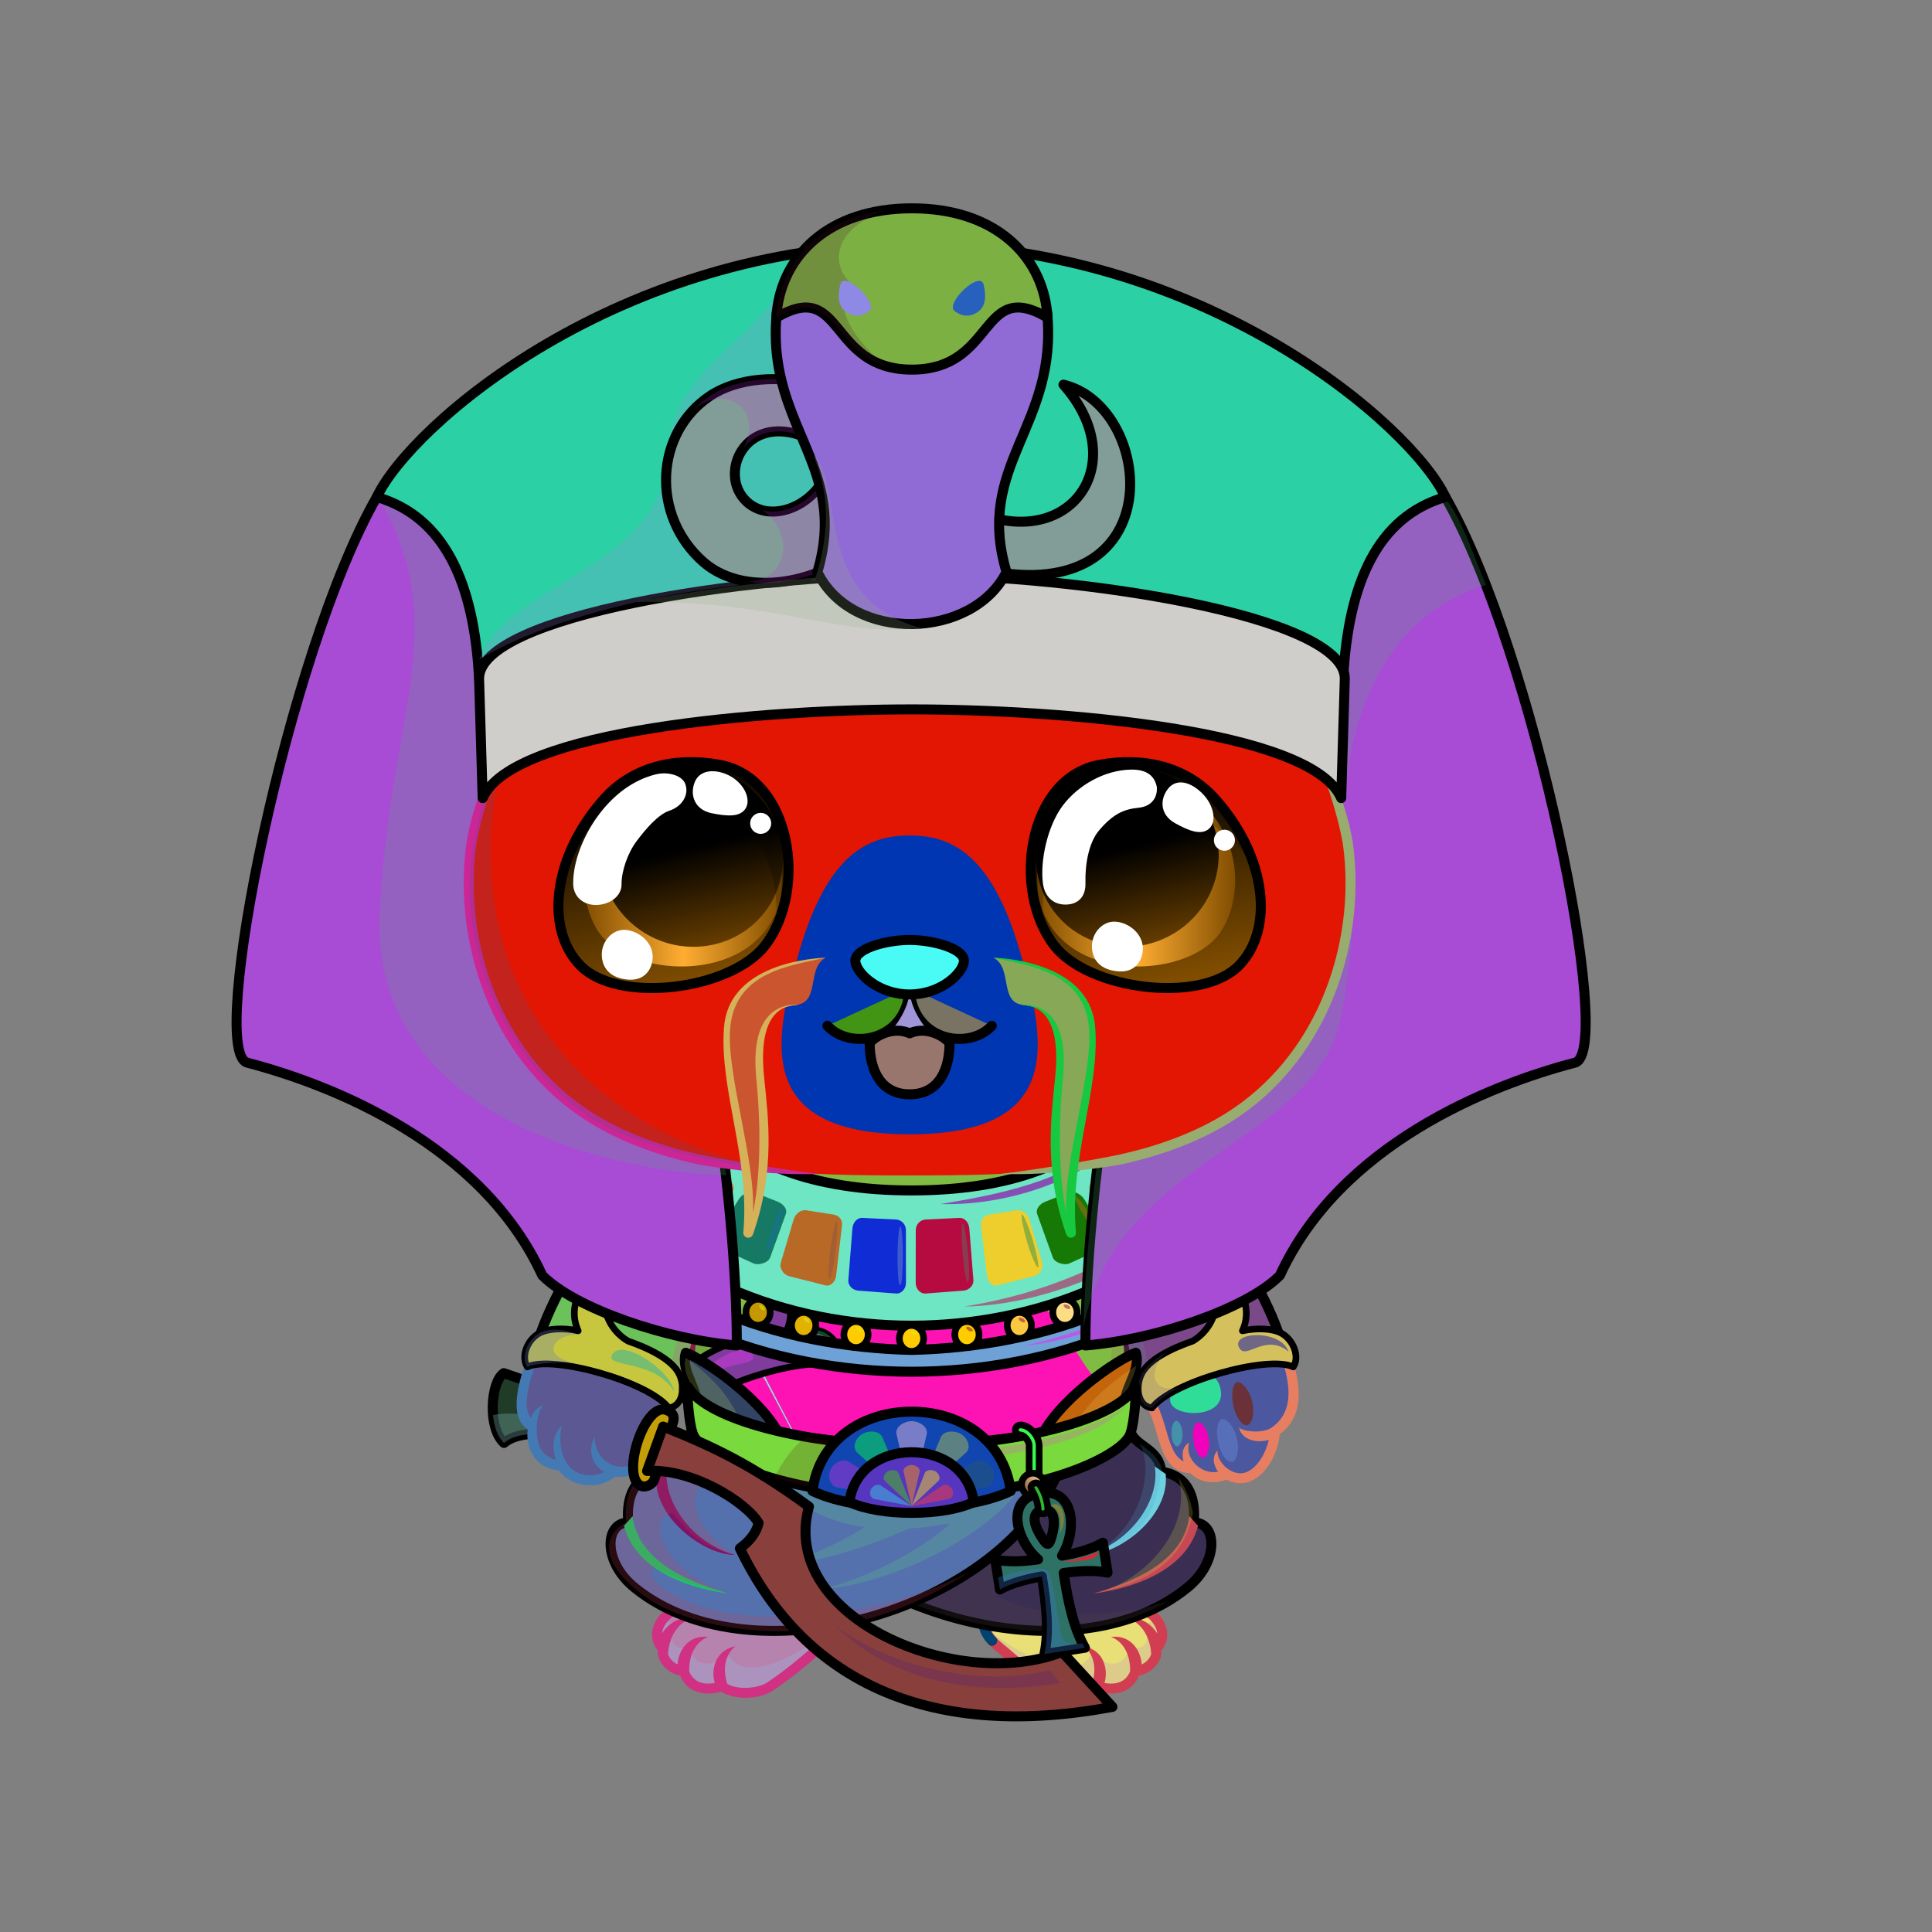 <svg xmlns="http://www.w3.org/2000/svg" xmlns:xlink="http://www.w3.org/1999/xlink" style="shape-rendering:geometricPrecision; text-rendering:geometricPrecision; image-rendering:optimizeQuality; fill-rule:evenodd; clip-rule:evenodd" version="1.1" viewBox="0 0 29000 29000" xml:space="preserve"><rect x="0" y="0" width="29000" height="29000" fill="#808080" stroke="none"/><defs><style type="text/css">.Tail-Bear0fil22 {fill:none}
.RightFoot-Bear2fil26 {fill:#f1f8f6}
.RightFoot-Bear2fil14 {fill:black;fill-opacity:0.2}
.RightFoot-Bear2fil32 {fill:black;fill-rule:nonzero}
.RightLeg-Bear0fil437 {fill:url(#RightLeg-Bear0id151)}
.RightLeg-Bear0fil14 {fill:black;fill-opacity:0.2}
.RightLeg-Bear0fil32 {fill:black;fill-rule:nonzero}
.LeftFoot-Bear2fil26 {fill:#f1f8f6}
.LeftFoot-Bear2fil14 {fill:black;fill-opacity:0.2}
.LeftFoot-Bear2fil32 {fill:black;fill-rule:nonzero}
.LeftLeg-Bear0fil447 {fill:url(#LeftLeg-Bear0id520)}
.LeftLeg-Bear0fil14 {fill:black;fill-opacity:0.2}
.LeftLeg-Bear0fil32 {fill:black;fill-rule:nonzero}
.RightHand-Bear0fil452 {fill:url(#RightHand-Bear0id388)}
.RightHand-Bear0fil14 {fill:black;fill-opacity:0.2}
.RightHand-Bear0fil22 {fill:none}
.RightHand-Bear0str0 {stroke:black;stroke-width:150;stroke-linecap:round;stroke-linejoin:round}
.RightPaw-Bear3fil460 {fill:url(#RightPaw-Bear3id436)}
.RightPaw-Bear3fil32 {fill:black;fill-rule:nonzero}
.RightPaw-Bear3fil458 {fill:#A16A6A}
.LeftHand-Bear0fil465 {fill:url(#LeftHand-Bear0id386)}
.LeftHand-Bear0fil14 {fill:black;fill-opacity:0.2}
.LeftHand-Bear0fil22 {fill:none}
.LeftHand-Bear0str0 {stroke:black;stroke-width:150;stroke-linecap:round;stroke-linejoin:round}
.Body-Bear2fil478 {fill:url(#Body-Bear2id266)}
.Body-Bear2fil479 {fill:url(#Body-Bear2id516)}
.Body-Bear2fil14 {fill:black;fill-opacity:0.2}
.Body-Bear2fil32 {fill:black;fill-rule:nonzero}
.Body-Bear2fil22 {fill:none}
.Head-Bear0fil511 {fill:url(#Head-Bear0id529)}
.Head-Bear0fil32 {fill:black;fill-rule:nonzero}
.Head-Bear0fil14 {fill:black;fill-opacity:0.2}
.Head-Bear0fil512 {fill:url(#Head-Bear0id409)}
.Mouth-Bear3fil100 {fill:black}
.Mouth-Bear3fil22 {fill:none}
.Mouth-Bear3str0 {stroke:black;stroke-width:150;stroke-linecap:round;stroke-linejoin:round}
.Mouth-Bear3fil151 {fill:#FF9999}
.Eyes-Bear9fil575 {fill:url(#Eyes-Bear9id808)}
.Eyes-Bear9fil576 {fill:url(#Eyes-Bear9id457)}
.Eyes-Bear9fil577 {fill:url(#Eyes-Bear9id744)}
.Eyes-Bear9fil155 {fill:#ccc8a4}
.Eyes-Bear9fil14 {fill:black;fill-opacity:0.2}
.Eyes-Bear9fil152 {fill:white}
.Eyes-Bear9fil204 {fill:white;fill-rule:nonzero}
.Eyes-Bear9fil578 {fill:url(#Eyes-Bear9id948)}
.Eyes-Bear9fil579 {fill:url(#Eyes-Bear9id330)}
.Eyes-Bear9fil580 {fill:url(#Eyes-Bear9id757)}
.Eyes-Bear9fil22 {fill:none}
.Eyes-Bear9str4 {stroke:black;stroke-width:150}
.Moustache-Bear7fil596 {fill:url(#Moustache-Bear7id112)}
.Moustache-Bear7fil32 {fill:black;fill-rule:nonzero}
.Moustache-Bear7fil597 {fill:url(#Moustache-Bear7id347)}
.Nose-Bear0fil598 {fill:url(#Nose-Bear0id451)}
.Nose-Bear0str0 {stroke:black;stroke-width:150;stroke-linecap:round;stroke-linejoin:round}
.HatPharaohBack-Bigfil34new {fill:url(#HatPharaohBack-Bigid602new)}
.HatPharaohBack-Bigfil35new {fill:url(#HatPharaohBack-Bigid350new)}
.HatPharaohBack-Bigfil36new {fill:url(#HatPharaohBack-Bigid601new)}
.HatPharaohBack-Bigfil37new {fill:url(#HatPharaohBack-Bigid337new)}
.HatPharaohBack-Bigfil38new {fill:url(#HatPharaohBack-Bigid359new)}
.HatPharaohBack-Bigfil39new {fill:url(#HatPharaohBack-Bigid315new)}
.HatPharaohBack-Bigfil40new {fill:url(#HatPharaohBack-Bigid292new)}
.HatPharaohBack-Bigfil41new {fill:url(#HatPharaohBack-Bigid287new)}
.HatPharaohBack-Bigfil31new {fill:white;fill-opacity:0.502}
.HatPharaohBack-Bigfil32new {fill:white;fill-opacity:0.302}
.HatPharaohBack-Bigfil14new {fill:black;fill-opacity:0.2}
.HatPharaohBack-Bigfil33new {fill:none}
.HatPharaohBack-Bigstr0new {stroke:black;stroke-width:150;stroke-linecap:round;stroke-linejoin:round}
.BraceletPharaoh-Bigfil3new {fill:black;fill-opacity:0.302}
.BraceletPharaoh-Bigfil31new {fill:white;fill-opacity:0.502}
.BraceletPharaoh-Bigfil14new {fill:black;fill-opacity:0.2}
.BraceletPharaoh-Bigfil220new {fill:url(#BraceletPharaoh-Bigid590new)}
.BraceletPharaoh-Bigstr3new {stroke:black;stroke-width:100;stroke-linecap:round;stroke-linejoin:round}
.BraceletPharaoh-Bigfil221new {fill:url(#BraceletPharaoh-Bigid584new)}
.BraceletPharaoh-Bigfil222new {fill:url(#BraceletPharaoh-Bigid155new)}
.NecklacePharaoh-Bigfil14new {fill:black;fill-opacity:0.2}
.NecklacePharaoh-Bigfil84new {fill:black}
.NecklacePharaoh-Bigfil31new {fill:white;fill-opacity:0.502}
.NecklacePharaoh-Bigfil569new {fill:#A87300;fill-opacity:0.502}
.NecklacePharaoh-Bigfil573new {fill:#917400;fill-opacity:0.502}
.NecklacePharaoh-Bigfil580new {fill:url(#NecklacePharaoh-Bigid109new)}
.NecklacePharaoh-Bigfil581new {fill:url(#NecklacePharaoh-Bigid95new)}
.NecklacePharaoh-Bigfil582new {fill:url(#NecklacePharaoh-Bigid428new)}
.NecklacePharaoh-Bigfil583new {fill:url(#NecklacePharaoh-Bigid366new)}
.NecklacePharaoh-Bigfil584new {fill:url(#NecklacePharaoh-Bigid105new)}
.NecklacePharaoh-Bigfil586new {fill:url(#NecklacePharaoh-Bigid300new)}
.NecklacePharaoh-Bigfil587new {fill:url(#NecklacePharaoh-Bigid385new)}
.NecklacePharaoh-Bigfil588new {fill:url(#NecklacePharaoh-Bigid504new)}
.NecklacePharaoh-Bigfil589new {fill:url(#NecklacePharaoh-Bigid441new)}
.NecklacePharaoh-Bigfil590new {fill:url(#NecklacePharaoh-Bigid397new)}
.NecklacePharaoh-Bigfil591new {fill:url(#NecklacePharaoh-Bigid375new)}
.NecklacePharaoh-Bigfil592new {fill:url(#NecklacePharaoh-Bigid507new)}
.NecklacePharaoh-Bigfil593new {fill:url(#NecklacePharaoh-Bigid446new)}
.NecklacePharaoh-Bigfil571new {fill:white;fill-opacity:0.4}
.NecklacePharaoh-Bigfil572new {fill:white;fill-opacity:0.702}
.NecklacePharaoh-Bigfil574new {fill:url(#NecklacePharaoh-Bigid383new)}
.NecklacePharaoh-Bigstr0new {stroke:black;stroke-width:150;stroke-linecap:round;stroke-linejoin:round}
.NecklacePharaoh-Bigfil83new {fill:white}
.NecklacePharaoh-Bigfil575new {fill:url(#NecklacePharaoh-Bigid258new)}
.NecklacePharaoh-Bigfil576new {fill:url(#NecklacePharaoh-Bigid420new)}
.NecklacePharaoh-Bigfil577new {fill:url(#NecklacePharaoh-Bigid514new)}
.NecklacePharaoh-Bigfil578new {fill:url(#NecklacePharaoh-Bigid357new)}
.NecklacePharaoh-Bigfil579new {fill:url(#NecklacePharaoh-Bigid486new)}
.NecklacePharaoh-Bigfil33new {fill:none}
.NecklacePharaoh-Bigfil585new {fill:url(#NecklacePharaoh-Bigid163new)}
.NecklacePharaoh-Bigfil547new {fill:#E2B200}
.NecklacePharaoh-Bigstr4new {stroke:black;stroke-width:100}
.NecklacePharaoh-Bigfil548new {fill:#C59700}
.NecklacePharaoh-Bigfil549new {fill:#A97E00}
.NecklacePharaoh-Bigfil550new {fill:#AF8300}
.NecklacePharaoh-Bigfil551new {fill:#C79900}
.NecklacePharaoh-Bigfil552new {fill:#E1B100}
.NecklacePharaoh-Bigfil553new {fill:#FFCC00}
.NecklacePharaoh-Bigfil561new {fill:#FFCC02}
.NecklacePharaoh-Bigfil562new {fill:#FBC93F}
.NecklacePharaoh-Bigfil563new {fill:#FDDD84}
.NecklacePharaoh-Bigfil564new {fill:#FEEEC1}
.NecklacePharaoh-Bigfil565new {fill:#FFEFB5}
.NecklacePharaoh-Bigfil566new {fill:#FFE47F}
.NecklacePharaoh-Bigfil567new {fill:#FFDA48}
.NecklacePharaoh-Bigfil568new {fill:#FFD11B}
.HatPharaoh-Bigfil835new {fill:url(#HatPharaoh-Bigid104new)}
.HatPharaoh-Bigfil32new {fill:white;fill-opacity:0.302}
.HatPharaoh-Bigfil836new {fill:url(#HatPharaoh-Bigid347new)}
.HatPharaoh-Bigfil31new {fill:white;fill-opacity:0.502}
.HatPharaoh-Bigfil837new {fill:url(#HatPharaoh-Bigid165new)}
.HatPharaoh-Bigfil838new {fill:url(#HatPharaoh-Bigid401new)}
.HatPharaoh-Bigfil839new {fill:url(#HatPharaoh-Bigid382new)}
.HatPharaoh-Bigfil840new {fill:url(#HatPharaoh-Bigid380new)}
.HatPharaoh-Bigfil841new {fill:url(#HatPharaoh-Bigid496new)}
.HatPharaoh-Bigfil14new {fill:black;fill-opacity:0.2}
.HatPharaoh-Bigfil842new {fill:url(#HatPharaoh-Bigid557new)}
.HatPharaoh-Bigfil843new {fill:url(#HatPharaoh-Bigid381new)}
.HatPharaoh-Bigfil293new {fill:#FFFFCC;fill-opacity:0.502}
.HatPharaoh-Bigfil844new {fill:url(#HatPharaoh-Bigid466new)}
.HatPharaoh-Bigfil834new {fill:#FFFFCC}
.HatPharaoh-Bigfil84new {fill:black}
.HatPharaoh-Bigfil33new {fill:none}
.HatPharaoh-Bigstr0new {stroke:black;stroke-width:150;stroke-linecap:round;stroke-linejoin:round}
.LeftPawWeapon-Bear3fil3 {fill:url(#LeftPawWeapon-Bear3id1)}
.LeftPawWeapon-Bear3fil1 {fill:black;fill-rule:nonzero}
.WeaponPharaohBack-Bigfil16 {fill:black;fill-opacity:0.302}
.WeaponPharaohBack-Bigfil140 {fill:url(#WeaponPharaohBack-Bigid95)}
.WeaponPharaohBack-Bigstr1 {stroke:black;stroke-width:150;stroke-linecap:round;stroke-linejoin:round}
.WeaponPharaoh-Bigfil142 {fill:url(#WeaponPharaoh-Bigid107)}
.WeaponPharaoh-Bigfil134 {fill:#805123;fill-opacity:0.302}
.WeaponPharaoh-Bigfil135 {fill:white;fill-opacity:0.6}
.WeaponPharaoh-Bigfil136 {fill:#805123;fill-opacity:0.2}
.WeaponPharaoh-Bigfil141 {fill:url(#WeaponPharaoh-Bigid74)}
.WeaponPharaoh-Bigstr1 {stroke:black;stroke-width:150;stroke-linecap:round;stroke-linejoin:round}
.WeaponPharaoh-Bigfil3 {fill:none}
.AccessoryPharaohfil4 {fill:black;fill-opacity:0.302}
.AccessoryPharaohfil44 {fill:white}
.AccessoryPharaohfil46 {fill:url(#AccessoryPharaohid98);fill-rule:nonzero}
.AccessoryPharaohstr4 {stroke:black;stroke-width:100}
.AccessoryPharaohfil47 {fill:url(#AccessoryPharaohid81)}
.AccessoryPharaohstr1 {stroke:black;stroke-width:150;stroke-linecap:round;stroke-linejoin:round}
.AccessoryPharaohfil48 {fill:url(#AccessoryPharaohid138);fill-rule:nonzero}
.AccessoryPharaohfil49 {fill:url(#AccessoryPharaohid128);fill-rule:nonzero}
</style><linearGradient gradientUnits="objectBoundingBox" id="RightLeg-Bear0id151" x1="50%" x2="50%" xlink:href="#RightLeg-Bear0id150" y1="100%" y2="0%">
  </linearGradient><linearGradient gradientUnits="objectBoundingBox" id="LeftLeg-Bear0id520" x1="50%" x2="50%" xlink:href="#LeftLeg-Bear0id150" y1="100%" y2="0%">
  </linearGradient><linearGradient gradientUnits="objectBoundingBox" id="RightHand-Bear0id388" x1="36.996%" x2="63.003%" xlink:href="#RightHand-Bear0id75" y1="2.665%" y2="97.335%">
  </linearGradient><linearGradient gradientUnits="userSpaceOnUse" id="RightPaw-Bear3id436" x1="18612.4" x2="18103.5" y1="20111.3" y2="22152.3">
   <stop offset="0" style="stop-opacity:1; stop-color:#f2f0da"/>
   <stop offset="0.212" style="stop-opacity:1; stop-color:#f2f0da"/>
   <stop offset="1" style="stop-opacity:1; stop-color:#ccc8a4"/>
  </linearGradient><linearGradient gradientUnits="objectBoundingBox" id="LeftHand-Bear0id386" x1="63.004%" x2="36.997%" xlink:href="#LeftHand-Bear0id75" y1="2.665%" y2="97.335%">
  </linearGradient><linearGradient gradientUnits="userSpaceOnUse" id="Body-Bear2id266" x1="13653.8" x2="13653.8" y1="17442" y2="23250.9">
   <stop offset="0" style="stop-opacity:1; stop-color:#b7c9c6"/>
   <stop offset="0.059" style="stop-opacity:1; stop-color:#b7c9c6"/>
   <stop offset="0.529" style="stop-opacity:1; stop-color:#e6f0ee"/>
   <stop offset="1" style="stop-opacity:1; stop-color:#ffffff"/>
  </linearGradient><linearGradient gradientUnits="userSpaceOnUse" id="Body-Bear2id516" x1="13653.8" x2="13653.8" xlink:href="#Body-Bear2id310" y1="18611" y2="23350.9">
  </linearGradient><linearGradient gradientUnits="userSpaceOnUse" id="Head-Bear0id529" x1="13653.8" x2="13653.8" y1="7273.2" y2="17643.8">
   <stop offset="0" style="stop-opacity:1; stop-color:#ffffff"/>
   <stop offset="0.329" style="stop-opacity:1; stop-color:#ffffff"/>
   <stop offset="0.749" style="stop-opacity:1; stop-color:#e6f0ee"/>
   <stop offset="1" style="stop-opacity:1; stop-color:#b7c9c6"/>
  </linearGradient><linearGradient gradientUnits="userSpaceOnUse" id="Head-Bear0id409" x1="13653.8" x2="13653.8" xlink:href="#Head-Bear0id310" y1="17025.7" y2="12540.6">
  </linearGradient><linearGradient gradientUnits="userSpaceOnUse" id="Eyes-Bear9id808" x1="10482.9" x2="9735.38" xlink:href="#Eyes-Bear9id27" y1="14728" y2="11542.1">
  </linearGradient><linearGradient gradientUnits="userSpaceOnUse" id="Eyes-Bear9id457" x1="8766.95" x2="11738.5" xlink:href="#Eyes-Bear9id57" y1="13043.6" y2="13043.6">
  </linearGradient><linearGradient gradientUnits="userSpaceOnUse" id="Eyes-Bear9id744" x1="10069.4" x2="10699.2" xlink:href="#Eyes-Bear9id384" y1="11528.1" y2="14193.6">
  </linearGradient><linearGradient gradientUnits="userSpaceOnUse" id="Eyes-Bear9id948" x1="17572.3" x2="16824.7" xlink:href="#Eyes-Bear9id27" y1="14728" y2="11542.1">
  </linearGradient><linearGradient gradientUnits="userSpaceOnUse" id="Eyes-Bear9id330" x1="15569.2" x2="18540.7" xlink:href="#Eyes-Bear9id57" y1="13043.6" y2="13043.6">
  </linearGradient><linearGradient gradientUnits="userSpaceOnUse" id="Eyes-Bear9id757" x1="16608.5" x2="17238.2" xlink:href="#Eyes-Bear9id384" y1="11528.1" y2="14193.6">
  </linearGradient><linearGradient gradientUnits="userSpaceOnUse" id="Moustache-Bear7id112" x1="12480.5" x2="10817.7" xlink:href="#Moustache-Bear7id49" y1="16488.2" y2="16374.3">
  </linearGradient><linearGradient gradientUnits="userSpaceOnUse" id="Moustache-Bear7id347" x1="14827.2" x2="16489.9" xlink:href="#Moustache-Bear7id49" y1="16488.2" y2="16374.3">
  </linearGradient><linearGradient gradientUnits="userSpaceOnUse" id="Nose-Bear0id451" x1="13653.8" x2="13653.8" y1="14108.6" y2="14926.9">
   <stop offset="0" style="stop-opacity:1; stop-color:#FFCCCC"/>
   <stop offset="1" style="stop-opacity:1; stop-color:#453F2C"/>
  </linearGradient><linearGradient gradientUnits="userSpaceOnUse" id="HatPharaohBack-Bigid602new" x1="13587.1" x2="13765.4" xlink:href="#HatPharaohBack-Bigid582new" y1="6342.79" y2="20170">
  </linearGradient><linearGradient gradientUnits="userSpaceOnUse" id="HatPharaohBack-Bigid350new" x1="22310.2" x2="20538.4" xlink:href="#HatPharaohBack-Bigid72new" y1="10932.8" y2="9360.12">
  </linearGradient><linearGradient gradientUnits="userSpaceOnUse" id="HatPharaohBack-Bigid601new" x1="13562" x2="13790.4" xlink:href="#HatPharaohBack-Bigid72new" y1="13871.3" y2="12807.6">
  </linearGradient><linearGradient gradientUnits="userSpaceOnUse" id="HatPharaohBack-Bigid337new" x1="21891.4" x2="18233.8" xlink:href="#HatPharaohBack-Bigid52new" y1="15281.1" y2="18121.6">
  </linearGradient><linearGradient gradientUnits="userSpaceOnUse" id="HatPharaohBack-Bigid359new" x1="16963.8" x2="18548.9" xlink:href="#HatPharaohBack-Bigid27new" y1="20304.2" y2="18958.9">
  </linearGradient><linearGradient gradientUnits="userSpaceOnUse" id="HatPharaohBack-Bigid315new" x1="6814.11" x2="5042.27" xlink:href="#HatPharaohBack-Bigid72new" y1="10932.8" y2="9360.12">
  </linearGradient><linearGradient gradientUnits="userSpaceOnUse" id="HatPharaohBack-Bigid292new" x1="9162.98" x2="5478.83" xlink:href="#HatPharaohBack-Bigid52new" y1="15270.8" y2="18132">
  </linearGradient><linearGradient gradientUnits="userSpaceOnUse" id="HatPharaohBack-Bigid287new" x1="8803.62" x2="10388.7" xlink:href="#HatPharaohBack-Bigid27new" y1="20304.2" y2="18958.9">
  </linearGradient><linearGradient gradientUnits="userSpaceOnUse" id="BraceletPharaoh-Bigid590new" x1="7968.79" x2="10149.5" xlink:href="#BraceletPharaoh-Bigid12new" y1="19798.7" y2="20321.4">
  </linearGradient><linearGradient gradientUnits="userSpaceOnUse" id="BraceletPharaoh-Bigid584new" x1="12517.5" x2="10336.7" xlink:href="#BraceletPharaoh-Bigid12new" y1="19798.7" y2="20321.4">
  </linearGradient><linearGradient gradientUnits="userSpaceOnUse" id="BraceletPharaoh-Bigid155new" x1="17151.5" x2="19386.8" xlink:href="#BraceletPharaoh-Bigid12new" y1="20328" y2="19792.2">
  </linearGradient><linearGradient gradientUnits="userSpaceOnUse" id="NecklacePharaoh-Bigid109new" x1="10324.8" x2="17039.1" xlink:href="#NecklacePharaoh-Bigid50new" y1="20064" y2="16573.5">
  </linearGradient><linearGradient gradientUnits="userSpaceOnUse" id="NecklacePharaoh-Bigid95new" x1="8811.6" x2="18552.3" xlink:href="#NecklacePharaoh-Bigid12new" y1="18663.8" y2="18663.8">
  </linearGradient><linearGradient gradientUnits="userSpaceOnUse" id="NecklacePharaoh-Bigid428new" x1="10199.5" x2="9420.62" xlink:href="#NecklacePharaoh-Bigid186new" y1="17037" y2="17736.4">
  </linearGradient><linearGradient gradientUnits="userSpaceOnUse" id="NecklacePharaoh-Bigid366new" x1="17737" x2="17370.7" xlink:href="#NecklacePharaoh-Bigid69new" y1="16915.5" y2="17857.9">
  </linearGradient><linearGradient gradientUnits="userSpaceOnUse" id="NecklacePharaoh-Bigid105new" x1="10214.5" x2="17149.4" xlink:href="#NecklacePharaoh-Bigid78new" y1="17432.2" y2="17432.2">
  </linearGradient><linearGradient gradientUnits="userSpaceOnUse" id="NecklacePharaoh-Bigid300new" x1="13493.3" x2="12839.3" xlink:href="#NecklacePharaoh-Bigid180new" y1="18475.2" y2="19221.7">
  </linearGradient><linearGradient gradientUnits="userSpaceOnUse" id="NecklacePharaoh-Bigid385new" x1="12539.2" x2="11815.7" xlink:href="#NecklacePharaoh-Bigid194new" y1="18380.2" y2="19082.5">
  </linearGradient><linearGradient gradientUnits="userSpaceOnUse" id="NecklacePharaoh-Bigid504new" x1="11708" x2="10851.2" xlink:href="#NecklacePharaoh-Bigid202new" y1="18126.5" y2="18738.9">
  </linearGradient><linearGradient gradientUnits="userSpaceOnUse" id="NecklacePharaoh-Bigid441new" x1="10877.8" x2="10035.5" xlink:href="#NecklacePharaoh-Bigid26new" y1="17645.4" y2="18334.6">
  </linearGradient><linearGradient gradientUnits="userSpaceOnUse" id="NecklacePharaoh-Bigid397new" x1="14504.9" x2="13851.1" xlink:href="#NecklacePharaoh-Bigid23new" y1="18475.1" y2="19221.8">
  </linearGradient><linearGradient gradientUnits="userSpaceOnUse" id="NecklacePharaoh-Bigid375new" x1="15550.5" x2="14822.5" xlink:href="#NecklacePharaoh-Bigid160new" y1="18383.6" y2="19079">
  </linearGradient><linearGradient gradientUnits="userSpaceOnUse" id="NecklacePharaoh-Bigid507new" x1="15705.9" x2="16462.7" xlink:href="#NecklacePharaoh-Bigid33new" y1="18797.2" y2="18068.2">
  </linearGradient><linearGradient gradientUnits="userSpaceOnUse" id="NecklacePharaoh-Bigid446new" x1="16599.7" x2="17214.7" xlink:href="#NecklacePharaoh-Bigid134new" y1="18437.5" y2="17542.5">
  </linearGradient><linearGradient gradientUnits="userSpaceOnUse" id="NecklacePharaoh-Bigid383new" x1="17557.9" x2="12064.8" xlink:href="#NecklacePharaoh-Bigid66new" y1="22016.6" y2="23842">
  </linearGradient><linearGradient gradientUnits="userSpaceOnUse" id="NecklacePharaoh-Bigid258new" x1="11328.7" x2="10700.5" xlink:href="#NecklacePharaoh-Bigid195new" y1="20376.1" y2="21571.1">
  </linearGradient><linearGradient gradientUnits="userSpaceOnUse" id="NecklacePharaoh-Bigid420new" x1="13499.9" x2="11573.9" xlink:href="#NecklacePharaoh-Bigid132new" y1="21097.5" y2="24761.2">
  </linearGradient><linearGradient gradientUnits="userSpaceOnUse" id="NecklacePharaoh-Bigid514new" x1="10321.3" x2="17045.8" xlink:href="#NecklacePharaoh-Bigid19new" y1="21638.4" y2="21638.4">
  </linearGradient><linearGradient gradientUnits="userSpaceOnUse" id="NecklacePharaoh-Bigid357new" x1="12195.5" x2="15171.5" xlink:href="#NecklacePharaoh-Bigid102new" y1="21914.5" y2="21914.5">
  </linearGradient><linearGradient gradientUnits="userSpaceOnUse" id="NecklacePharaoh-Bigid486new" x1="12750.1" x2="14617" xlink:href="#NecklacePharaoh-Bigid102new" y1="22253.7" y2="22253.7">
  </linearGradient><linearGradient gradientUnits="userSpaceOnUse" id="NecklacePharaoh-Bigid163new" x1="8201.69" x2="19162.2" xlink:href="#NecklacePharaoh-Bigid79new" y1="19152.1" y2="19152.1">
  </linearGradient><linearGradient gradientUnits="userSpaceOnUse" id="HatPharaoh-Bigid104new" x1="14990.7" x2="12361.8" xlink:href="#HatPharaoh-Bigid40new" y1="2852.72" y2="10998.5">
  </linearGradient><linearGradient gradientUnits="userSpaceOnUse" id="HatPharaoh-Bigid347new" x1="8422.76" x2="10362.6" xlink:href="#HatPharaoh-Bigid137new" y1="8735.85" y2="4932.79">
  </linearGradient><linearGradient gradientUnits="userSpaceOnUse" id="HatPharaoh-Bigid165new" x1="12622.7" x2="14729.7" xlink:href="#HatPharaoh-Bigid126new" y1="8506.12" y2="4375.26">
  </linearGradient><linearGradient gradientUnits="userSpaceOnUse" id="HatPharaoh-Bigid401new" x1="5867.54" x2="7742.96" xlink:href="#HatPharaoh-Bigid77new" y1="9550.23" y2="7310">
  </linearGradient><linearGradient gradientUnits="userSpaceOnUse" id="HatPharaoh-Bigid382new" x1="16395.6" x2="19524" xlink:href="#HatPharaoh-Bigid27new" y1="8161.93" y2="5506.71">
  </linearGradient><linearGradient gradientUnits="userSpaceOnUse" id="HatPharaoh-Bigid380new" x1="19490" x2="21604.5" xlink:href="#HatPharaoh-Bigid27new" y1="9327.46" y2="7532.77">
  </linearGradient><linearGradient gradientUnits="userSpaceOnUse" id="HatPharaoh-Bigid496new" x1="7190.83" x2="20186" xlink:href="#HatPharaoh-Bigid78new" y1="10303.7" y2="10303.7">
  </linearGradient><linearGradient gradientUnits="userSpaceOnUse" id="HatPharaoh-Bigid557new" x1="10174.4" x2="16787.7" y1="6912.45" y2="7526.89">
   <stop offset="0" style="stop-opacity:1; stop-color:#FFCC00"/>
   <stop offset="0.341" style="stop-opacity:1; stop-color:#9E7400"/>
   <stop offset="0.502" style="stop-opacity:1; stop-color:#FFCC00"/>
   <stop offset="0.761" style="stop-opacity:1; stop-color:#FBC32C"/>
   <stop offset="1" style="stop-opacity:1; stop-color:#FFF3D1"/>
  </linearGradient><linearGradient gradientUnits="userSpaceOnUse" id="HatPharaoh-Bigid381new" x1="13688.4" x2="13688.4" xlink:href="#HatPharaoh-Bigid249new" y1="3659.64" y2="9384.29">
  </linearGradient><linearGradient gradientUnits="userSpaceOnUse" id="HatPharaoh-Bigid466new" x1="11678.7" x2="15698.1" xlink:href="#HatPharaoh-Bigid248new" y1="4365.47" y2="4309.82">
  </linearGradient><linearGradient gradientUnits="userSpaceOnUse" id="LeftPawWeapon-Bear3id1" x1="9224.36" x2="8719.48" y1="20181.4" y2="22206.3">
   <stop offset="0" style="stop-opacity:1; stop-color:#f2f0da"/>
   <stop offset="0.212" style="stop-opacity:1; stop-color:#f2f0da"/>
   <stop offset="1" style="stop-opacity:1; stop-color:#ccc8a4"/>
  </linearGradient><linearGradient gradientUnits="userSpaceOnUse" id="WeaponPharaohBack-Bigid95" x1="7886.43" x2="9386.21" xlink:href="#WeaponPharaohBack-Bigid57" y1="20660.9" y2="22036.6">
  </linearGradient><linearGradient gradientUnits="userSpaceOnUse" id="WeaponPharaoh-Bigid107" x1="12631.9" x2="13778.9" xlink:href="#WeaponPharaoh-Bigid3" y1="20857.8" y2="26318">
  </linearGradient><linearGradient gradientUnits="userSpaceOnUse" id="WeaponPharaoh-Bigid74" x1="9998.65" x2="9616.37" xlink:href="#WeaponPharaoh-Bigid57" y1="21332.9" y2="22135.1">
  </linearGradient><linearGradient gradientUnits="userSpaceOnUse" id="AccessoryPharaohid98" x1="15419.2" x2="15419.2" y1="21388.8" y2="22300.9">
   <stop offset="0" style="stop-opacity:1; stop-color:#FFCC99"/>
   <stop offset="1" style="stop-opacity:1; stop-color:#855E3A"/>
  </linearGradient><linearGradient gradientUnits="userSpaceOnUse" id="AccessoryPharaohid81" x1="14953" x2="16610.6" y1="23706.7" y2="23526.2">
   <stop offset="0" style="stop-opacity:1; stop-color:#936A15"/>
   <stop offset="0.322" style="stop-opacity:1; stop-color:#FBC32C"/>
   <stop offset="0.702" style="stop-opacity:1; stop-color:#FFF6DB"/>
   <stop offset="1" style="stop-opacity:1; stop-color:#FFCC00"/>
  </linearGradient><linearGradient gradientUnits="userSpaceOnUse" id="AccessoryPharaohid138" x1="15638.6" x2="15368.6" xlink:href="#AccessoryPharaohid98" y1="22174.9" y2="22393.2">
  </linearGradient><linearGradient gradientUnits="userSpaceOnUse" id="AccessoryPharaohid128" x1="15601.5" x2="15601.5" xlink:href="#AccessoryPharaohid98" y1="22258.3" y2="22723.7">
  </linearGradient><linearGradient gradientUnits="userSpaceOnUse" id="RightLeg-Bear0id150" x1="15526.7" x2="15526.7" y1="24311.8" y2="20742.8">
   <stop offset="0" style="stop-opacity:1; stop-color:#ffffff"/>
   <stop offset="0.278" style="stop-opacity:1; stop-color:#ffffff"/>
   <stop offset="1" style="stop-opacity:1; stop-color:#e6f0ee"/>
  </linearGradient><linearGradient gradientUnits="userSpaceOnUse" id="LeftLeg-Bear0id150" x1="15526.7" x2="15526.7" y1="24311.8" y2="20742.8">
   <stop offset="0" style="stop-opacity:1; stop-color:#ffffff"/>
   <stop offset="0.278" style="stop-opacity:1; stop-color:#ffffff"/>
   <stop offset="1" style="stop-opacity:1; stop-color:#e6f0ee"/>
  </linearGradient><linearGradient gradientUnits="userSpaceOnUse" id="RightHand-Bear0id75" x1="17042.3" x2="17994.1" y1="17293.3" y2="21110.7">
   <stop offset="0" style="stop-opacity:1; stop-color:#b7c9c6"/>
   <stop offset="0.078" style="stop-opacity:1; stop-color:#b7c9c6"/>
   <stop offset="0.769" style="stop-opacity:1; stop-color:#e6f0ee"/>
   <stop offset="1" style="stop-opacity:1; stop-color:#e6f0ee"/>
  </linearGradient><linearGradient gradientUnits="userSpaceOnUse" id="LeftHand-Bear0id75" x1="17042.3" x2="17994.1" y1="17293.3" y2="21110.7">
   <stop offset="0" style="stop-opacity:1; stop-color:#b7c9c6"/>
   <stop offset="0.078" style="stop-opacity:1; stop-color:#b7c9c6"/>
   <stop offset="0.769" style="stop-opacity:1; stop-color:#e6f0ee"/>
   <stop offset="1" style="stop-opacity:1; stop-color:#e6f0ee"/>
  </linearGradient><linearGradient gradientUnits="userSpaceOnUse" id="Body-Bear2id310" x1="13653.8" x2="13653.8" y1="17946" y2="23169.7">
   <stop offset="0" style="stop-opacity:1; stop-color:#d8ebe5"/>
   <stop offset="0.478" style="stop-opacity:1; stop-color:#f1f8f6"/>
   <stop offset="1" style="stop-opacity:1; stop-color:#f1f8f6"/>
  </linearGradient><linearGradient gradientUnits="userSpaceOnUse" id="Head-Bear0id310" x1="13653.8" x2="13653.8" y1="17946" y2="23169.7">
   <stop offset="0" style="stop-opacity:1; stop-color:#d8ebe5"/>
   <stop offset="0.478" style="stop-opacity:1; stop-color:#f1f8f6"/>
   <stop offset="1" style="stop-opacity:1; stop-color:#f1f8f6"/>
  </linearGradient><linearGradient gradientUnits="userSpaceOnUse" id="Eyes-Bear9id27" x1="16937.6" x2="16937.6" y1="14961.3" y2="11448.6">
   <stop offset="0" style="stop-opacity:1; stop-color:#804d00"/>
   <stop offset="1" style="stop-opacity:1; stop-color:black"/>
  </linearGradient><linearGradient gradientUnits="objectBoundingBox" id="Eyes-Bear9id57" x1="100%" x2="0%" y1="50%" y2="50%">
   <stop offset="0" style="stop-opacity:1; stop-color:#804d00"/>
   <stop offset="0.502" style="stop-opacity:1; stop-color:#ffad31"/>
   <stop offset="1" style="stop-opacity:1; stop-color:#804d00"/>
  </linearGradient><linearGradient gradientUnits="userSpaceOnUse" id="Eyes-Bear9id384" x1="16417.8" x2="16417.8" y1="11784.3" y2="14068.5">
   <stop offset="0" style="stop-opacity:1; stop-color:black"/>
   <stop offset="0.45" style="stop-opacity:1; stop-color:black"/>
   <stop offset="1" style="stop-opacity:1; stop-color:#663d00"/>
  </linearGradient><linearGradient gradientUnits="userSpaceOnUse" id="Moustache-Bear7id49" x1="13715.8" x2="13715.8" y1="6802.99" y2="8218.57">
   <stop offset="0" style="stop-opacity:1; stop-color:#e0d0b8"/>
   <stop offset="1" style="stop-opacity:1; stop-color:#fbf3e8"/>
  </linearGradient><linearGradient gradientUnits="userSpaceOnUse" id="HatPharaohBack-Bigid582new" x1="13594.4" x2="13758.1" y1="6706.36" y2="20171">
   <stop offset="0" style="stop-opacity:1; stop-color:#9999FF"/>
   <stop offset="0.212" style="stop-opacity:1; stop-color:#6C6BD6"/>
   <stop offset="0.651" style="stop-opacity:1; stop-color:#5956B0"/>
   <stop offset="1" style="stop-opacity:1; stop-color:#9999FF"/>
  </linearGradient><linearGradient gradientUnits="userSpaceOnUse" id="HatPharaohBack-Bigid72new" x1="7374.66" x2="5747.56" y1="11175.9" y2="9644.56">
   <stop offset="0" style="stop-opacity:1; stop-color:#C4C472"/>
   <stop offset="0.678" style="stop-opacity:1; stop-color:#EFEF96"/>
   <stop offset="1" style="stop-opacity:1; stop-color:#FFFFCC"/>
  </linearGradient><linearGradient gradientUnits="userSpaceOnUse" id="HatPharaohBack-Bigid52new" x1="9531.64" x2="6148.48" y1="15400.2" y2="18186.4">
   <stop offset="0" style="stop-opacity:1; stop-color:#C4C472"/>
   <stop offset="0.431" style="stop-opacity:1; stop-color:#EFEF96"/>
   <stop offset="1" style="stop-opacity:1; stop-color:#FFFFCC"/>
  </linearGradient><linearGradient gradientUnits="userSpaceOnUse" id="HatPharaohBack-Bigid27new" x1="16173.5" x2="19046.3" y1="8477.79" y2="5892.21">
   <stop offset="0" style="stop-opacity:1; stop-color:#EBEB8A"/>
   <stop offset="1" style="stop-opacity:1; stop-color:#FFFFCC"/>
  </linearGradient><linearGradient gradientUnits="userSpaceOnUse" id="BraceletPharaoh-Bigid12new" x1="9435.59" x2="17928.3" y1="18932.2" y2="18932.2">
   <stop offset="0" style="stop-opacity:1; stop-color:#FFCC00"/>
   <stop offset="0.188" style="stop-opacity:1; stop-color:#9E7400"/>
   <stop offset="0.412" style="stop-opacity:1; stop-color:#FFCC00"/>
   <stop offset="0.639" style="stop-opacity:1; stop-color:#FBC32C"/>
   <stop offset="0.812" style="stop-opacity:1; stop-color:#FFF6DB"/>
   <stop offset="1" style="stop-opacity:1; stop-color:#FFCC00"/>
  </linearGradient><linearGradient gradientUnits="userSpaceOnUse" id="NecklacePharaoh-Bigid50new" x1="10754.9" x2="16609" y1="20070.8" y2="17232.4">
   <stop offset="0" style="stop-opacity:1; stop-color:#001A4F"/>
   <stop offset="0.369" style="stop-opacity:1; stop-color:#122E8E"/>
   <stop offset="0.702" style="stop-opacity:1; stop-color:#3E5BDE"/>
   <stop offset="1" style="stop-opacity:1; stop-color:#003399"/>
  </linearGradient><linearGradient gradientUnits="userSpaceOnUse" id="NecklacePharaoh-Bigid12new" x1="9435.59" x2="17928.3" y1="18932.2" y2="18932.2">
   <stop offset="0" style="stop-opacity:1; stop-color:#FFCC00"/>
   <stop offset="0.188" style="stop-opacity:1; stop-color:#9E7400"/>
   <stop offset="0.412" style="stop-opacity:1; stop-color:#FFCC00"/>
   <stop offset="0.639" style="stop-opacity:1; stop-color:#FBC32C"/>
   <stop offset="0.812" style="stop-opacity:1; stop-color:#FFF6DB"/>
   <stop offset="1" style="stop-opacity:1; stop-color:#FFCC00"/>
  </linearGradient><linearGradient gradientUnits="userSpaceOnUse" id="NecklacePharaoh-Bigid186new" x1="10645.6" x2="9966.58" y1="17609.3" y2="18178">
   <stop offset="0" style="stop-opacity:1; stop-color:#FF5500"/>
   <stop offset="1" style="stop-opacity:1; stop-color:#C4340C"/>
  </linearGradient><linearGradient gradientUnits="userSpaceOnUse" id="NecklacePharaoh-Bigid69new" x1="17217.4" x2="16898.1" y1="17510.5" y2="18276.8">
   <stop offset="0" style="stop-opacity:1; stop-color:#9191FF"/>
   <stop offset="1" style="stop-opacity:1; stop-color:#4D48F0"/>
  </linearGradient><linearGradient gradientUnits="userSpaceOnUse" id="NecklacePharaoh-Bigid78new" x1="10658.8" x2="16705.1" y1="17930.7" y2="17930.7">
   <stop offset="0" style="stop-opacity:1; stop-color:#FFCC00"/>
   <stop offset="0.188" style="stop-opacity:1; stop-color:#9E7400"/>
   <stop offset="0.412" style="stop-opacity:1; stop-color:#FFCC00"/>
   <stop offset="0.639" style="stop-opacity:1; stop-color:#FBC32C"/>
   <stop offset="0.812" style="stop-opacity:1; stop-color:#FFF4D4"/>
   <stop offset="1" style="stop-opacity:1; stop-color:#FFCC00"/>
  </linearGradient><linearGradient gradientUnits="userSpaceOnUse" id="NecklacePharaoh-Bigid180new" x1="13517.5" x2="12947.3" y1="18778.8" y2="19385.8">
   <stop offset="0" style="stop-opacity:1; stop-color:#FF5500"/>
   <stop offset="1" style="stop-opacity:1; stop-color:#C43008"/>
  </linearGradient><linearGradient gradientUnits="userSpaceOnUse" id="NecklacePharaoh-Bigid194new" x1="12685.6" x2="12054.8" y1="18701.5" y2="19272.7">
   <stop offset="0" style="stop-opacity:1; stop-color:#4646E3"/>
   <stop offset="1" style="stop-opacity:1; stop-color:#342FC4"/>
  </linearGradient><linearGradient gradientUnits="userSpaceOnUse" id="NecklacePharaoh-Bigid202new" x1="11960.9" x2="11213.8" y1="18495.2" y2="18993.2">
   <stop offset="0" style="stop-opacity:1; stop-color:#ED4700"/>
   <stop offset="1" style="stop-opacity:1; stop-color:#C72E0C"/>
  </linearGradient><linearGradient gradientUnits="userSpaceOnUse" id="NecklacePharaoh-Bigid26new" x1="11237.1" x2="10502.7" y1="18104" y2="18664.5">
   <stop offset="0" style="stop-opacity:1; stop-color:#6666FF"/>
   <stop offset="1" style="stop-opacity:1; stop-color:#433ED4"/>
  </linearGradient><linearGradient gradientUnits="userSpaceOnUse" id="NecklacePharaoh-Bigid23new" x1="14399.5" x2="13829.4" y1="18778.7" y2="19385.9">
   <stop offset="0" style="stop-opacity:1; stop-color:#6666FF"/>
   <stop offset="1" style="stop-opacity:1; stop-color:#413BDB"/>
  </linearGradient><linearGradient gradientUnits="userSpaceOnUse" id="NecklacePharaoh-Bigid160new" x1="15311.1" x2="14676.3" y1="18704.3" y2="19269.8">
   <stop offset="0" style="stop-opacity:1; stop-color:#FF6600"/>
   <stop offset="1" style="stop-opacity:1; stop-color:#EB4300"/>
  </linearGradient><linearGradient gradientUnits="userSpaceOnUse" id="NecklacePharaoh-Bigid33new" x1="15446.6" x2="16106.5" y1="19040.6" y2="18447.8">
   <stop offset="0" style="stop-opacity:1; stop-color:#7878FF"/>
   <stop offset="1" style="stop-opacity:1; stop-color:#A09EFF"/>
  </linearGradient><linearGradient gradientUnits="userSpaceOnUse" id="NecklacePharaoh-Bigid134new" x1="16225.9" x2="16762.1" y1="18748.2" y2="18020.4">
   <stop offset="0" style="stop-opacity:1; stop-color:#F06000"/>
   <stop offset="1" style="stop-opacity:1; stop-color:#FF7A45"/>
  </linearGradient><linearGradient gradientUnits="userSpaceOnUse" id="NecklacePharaoh-Bigid66new" x1="17251.8" x2="12190.4" y1="22016.6" y2="23842">
   <stop offset="0" style="stop-opacity:1; stop-color:white"/>
   <stop offset="0.259" style="stop-opacity:1; stop-color:white"/>
   <stop offset="0.659" style="stop-opacity:1; stop-color:#E8E8E8"/>
   <stop offset="1" style="stop-opacity:1; stop-color:#C8C8C8"/>
  </linearGradient><linearGradient gradientUnits="userSpaceOnUse" id="NecklacePharaoh-Bigid195new" x1="11512.2" x2="10933.3" y1="20376.1" y2="21571.1">
   <stop offset="0" style="stop-opacity:1; stop-color:white"/>
   <stop offset="0.4" style="stop-opacity:1; stop-color:#E8E8E8"/>
   <stop offset="1" style="stop-opacity:1; stop-color:#C8C8C8"/>
  </linearGradient><linearGradient gradientUnits="userSpaceOnUse" id="NecklacePharaoh-Bigid132new" x1="13512.7" x2="11738.1" y1="21097.5" y2="24761.2">
   <stop offset="0" style="stop-opacity:1; stop-color:white"/>
   <stop offset="0.42" style="stop-opacity:1; stop-color:white"/>
   <stop offset="0.769" style="stop-opacity:1; stop-color:#E8E8E8"/>
   <stop offset="1" style="stop-opacity:1; stop-color:#C8C8C8"/>
  </linearGradient><linearGradient gradientUnits="userSpaceOnUse" id="NecklacePharaoh-Bigid19new" x1="10583.9" x2="16780" y1="21638.4" y2="21638.4">
   <stop offset="0" style="stop-opacity:1; stop-color:#FFCC00"/>
   <stop offset="0.141" style="stop-opacity:1; stop-color:#9E7400"/>
   <stop offset="0.459" style="stop-opacity:1; stop-color:#FFCC00"/>
   <stop offset="0.69" style="stop-opacity:1; stop-color:#FBC32C"/>
   <stop offset="0.839" style="stop-opacity:1; stop-color:#FFF6DB"/>
   <stop offset="1" style="stop-opacity:1; stop-color:#FFCC00"/>
  </linearGradient><linearGradient gradientUnits="userSpaceOnUse" id="NecklacePharaoh-Bigid102new" x1="12821.8" x2="14542" y1="22253.7" y2="22253.7">
   <stop offset="0" style="stop-opacity:1; stop-color:#936A15"/>
   <stop offset="0.322" style="stop-opacity:1; stop-color:#FBC32C"/>
   <stop offset="0.702" style="stop-opacity:1; stop-color:#FFF6DB"/>
   <stop offset="1" style="stop-opacity:1; stop-color:#FFCC00"/>
  </linearGradient><linearGradient gradientUnits="userSpaceOnUse" id="NecklacePharaoh-Bigid79new" x1="8903.82" x2="18460.1" y1="19329.3" y2="19329.3">
   <stop offset="0" style="stop-opacity:1; stop-color:#FFCC00"/>
   <stop offset="0.188" style="stop-opacity:1; stop-color:#9E7400"/>
   <stop offset="0.412" style="stop-opacity:1; stop-color:#FFCC00"/>
   <stop offset="0.651" style="stop-opacity:1; stop-color:#FBC32C"/>
   <stop offset="0.812" style="stop-opacity:1; stop-color:#FFF9E5"/>
   <stop offset="1" style="stop-opacity:1; stop-color:#FFCC00"/>
  </linearGradient><linearGradient gradientUnits="userSpaceOnUse" id="HatPharaoh-Bigid40new" x1="14883.3" x2="12469.2" y1="3307.82" y2="11240">
   <stop offset="0" style="stop-opacity:1; stop-color:#9999FF"/>
   <stop offset="0.722" style="stop-opacity:1; stop-color:#6865EB"/>
   <stop offset="1" style="stop-opacity:1; stop-color:#6161E8"/>
  </linearGradient><linearGradient gradientUnits="userSpaceOnUse" id="HatPharaoh-Bigid137new" x1="8851.91" x2="10633.3" y1="9036.66" y2="5333.34">
   <stop offset="0" style="stop-opacity:1; stop-color:#C4C472"/>
   <stop offset="0.6" style="stop-opacity:1; stop-color:#EFEF96"/>
   <stop offset="1" style="stop-opacity:1; stop-color:#FFFFCC"/>
  </linearGradient><linearGradient gradientUnits="userSpaceOnUse" id="HatPharaoh-Bigid126new" x1="12708.8" x2="14643.7" y1="8812.95" y2="4790.43">
   <stop offset="0" style="stop-opacity:1; stop-color:#C4C472"/>
   <stop offset="0.51" style="stop-opacity:1; stop-color:#F1F19C"/>
   <stop offset="1" style="stop-opacity:1; stop-color:#FFFFCC"/>
  </linearGradient><linearGradient gradientUnits="userSpaceOnUse" id="HatPharaoh-Bigid77new" x1="6505.42" x2="8227.64" y1="9829.68" y2="7648.2">
   <stop offset="0" style="stop-opacity:1; stop-color:#D4D48A"/>
   <stop offset="0.459" style="stop-opacity:1; stop-color:#D3D48B"/>
   <stop offset="1" style="stop-opacity:1; stop-color:#EEEE94"/>
  </linearGradient><linearGradient gradientUnits="userSpaceOnUse" id="HatPharaoh-Bigid27new" x1="16173.5" x2="19046.3" y1="8477.79" y2="5892.21">
   <stop offset="0" style="stop-opacity:1; stop-color:#EBEB8A"/>
   <stop offset="1" style="stop-opacity:1; stop-color:#FFFFCC"/>
  </linearGradient><linearGradient gradientUnits="userSpaceOnUse" id="HatPharaoh-Bigid78new" x1="10658.8" x2="16705.1" y1="17930.7" y2="17930.7">
   <stop offset="0" style="stop-opacity:1; stop-color:#FFCC00"/>
   <stop offset="0.188" style="stop-opacity:1; stop-color:#9E7400"/>
   <stop offset="0.412" style="stop-opacity:1; stop-color:#FFCC00"/>
   <stop offset="0.639" style="stop-opacity:1; stop-color:#FBC32C"/>
   <stop offset="0.812" style="stop-opacity:1; stop-color:#FFF4D4"/>
   <stop offset="1" style="stop-opacity:1; stop-color:#FFCC00"/>
  </linearGradient><linearGradient gradientUnits="userSpaceOnUse" id="HatPharaoh-Bigid249new" x1="13687.4" x2="13687.4" y1="4093.58" y2="9668.09">
   <stop offset="0" style="stop-opacity:1; stop-color:#936A15"/>
   <stop offset="0.4" style="stop-opacity:1; stop-color:#FFCC00"/>
   <stop offset="0.631" style="stop-opacity:1; stop-color:#FFF4D4"/>
   <stop offset="1" style="stop-opacity:1; stop-color:#FFCC00"/>
  </linearGradient><linearGradient gradientUnits="userSpaceOnUse" id="HatPharaoh-Bigid248new" x1="11841.9" x2="15532.9" y1="4780.9" y2="4726.71">
   <stop offset="0" style="stop-opacity:1; stop-color:#936A15"/>
   <stop offset="0.431" style="stop-opacity:1; stop-color:#FFCC00"/>
   <stop offset="0.859" style="stop-opacity:1; stop-color:#FEF0C4"/>
   <stop offset="1" style="stop-opacity:1; stop-color:#FFF3D1"/>
  </linearGradient><linearGradient gradientUnits="userSpaceOnUse" id="WeaponPharaohBack-Bigid57" x1="9851.64" x2="9364.24" y1="21369" y2="22087.3">
   <stop offset="0" style="stop-opacity:1; stop-color:#BA8E36"/>
   <stop offset="1" style="stop-opacity:1; stop-color:#69562F"/>
  </linearGradient><linearGradient gradientUnits="userSpaceOnUse" id="WeaponPharaoh-Bigid3" x1="11978.7" x2="12557.5" y1="21452.7" y2="26430.3">
   <stop offset="0" style="stop-opacity:1; stop-color:#E6C54E"/>
   <stop offset="0.522" style="stop-opacity:1; stop-color:#FFF7DB"/>
   <stop offset="0.561" style="stop-opacity:1; stop-color:#F6D86B"/>
   <stop offset="0.741" style="stop-opacity:1; stop-color:#FFFBED"/>
   <stop offset="0.922" style="stop-opacity:1; stop-color:#F8E290"/>
   <stop offset="1" style="stop-opacity:1; stop-color:#F7D651"/>
  </linearGradient><linearGradient gradientUnits="userSpaceOnUse" id="WeaponPharaoh-Bigid57" x1="9851.64" x2="9364.24" y1="21369" y2="22087.3">
   <stop offset="0" style="stop-opacity:1; stop-color:#BA8E36"/>
   <stop offset="1" style="stop-opacity:1; stop-color:#69562F"/>
  </linearGradient></defs><g id="Tail-Bear0">
  <rect class="Tail-Bear0fil22" height="1129" width="1129" x="13089" y="21055"/>
 </g><g id="RightFoot-Bear2">
  <path class="RightFoot-Bear2fil26" d="M17045 25080c-66,213 -260,328 -578,232 -82,82 -466,170 -720,2 -241,-159 -607,-457 -720,-564 -96,-91 -335,-220 -291,-565 777,87 1299,173 1927,-306 18,146 320,205 479,267 233,89 426,392 211,604 42,135 -122,330 -308,330z" style="fill:#e8df77"/>
  <path class="RightFoot-Bear2fil14" d="M16490 25327c320,133 480,-45 565,-254 204,-15 307,-138 301,-308 28,-45 52,-79 86,-174 31,-139 -54,-325 -125,-351 31,144 -137,125 -191,129 232,292 -30,451 -178,321 -4,299 -321,400 -555,107 -111,282 -514,451 -1612,-364 1095,1261 1346,941 1709,894z" style="fill:#ac80d6"/>
  <path class="RightFoot-Bear2fil32" d="M16963 25089c-68,167 -221,202 -384,173 53,-171 15,-486 -309,-550 160,131 191,345 122,563 -153,91 -454,76 -604,-23 -105,-69 -235,-166 -357,-262 -142,-112 -270,-229 -408,-342 -98,-80 -205,-212 -213,-454 5,-41 -24,-78 -65,-83 -41,-5 -84,23 -83,65 7,344 143,486 266,587 138,114 267,232 411,345 124,97 257,197 366,269 205,135 567,145 776,17 252,66 509,18 618,-243 169,-27 352,-197 334,-378 149,-177 94,-405 -60,-562 -136,-138 -294,-154 -454,-250 -66,-40 -120,-83 -125,-121l-137 73c20,64 119,137 185,176 138,83 316,117 424,227 53,54 98,127 105,203 -87,-137 -253,-261 -447,-225 213,57 340,284 356,532 -17,67 -81,130 -143,158 -9,-180 -141,-449 -459,-414 197,78 290,282 285,519z" style="fill:#d23e51"/>
 </g><g id="LeftFoot-Bear2">
  <path class="LeftFoot-Bear2fil26" d="M10263 25080c66,213 260,328 578,232 82,82 466,170 720,2 241,-159 607,-457 719,-564 96,-91 336,-220 292,-565 -777,87 -1299,173 -1927,-306 -19,146 -321,205 -479,267 -233,89 -427,392 -211,604 -42,135 121,330 308,330z" style="fill:#b683ae"/>
  <path class="LeftFoot-Bear2fil14" d="M10817 25327c-320,133 -479,-45 -565,-254 -203,-15 -307,-138 -301,-308 -27,-45 -52,-79 -85,-174 -32,-139 54,-325 124,-351 -30,144 137,125 192,129 -233,292 29,451 178,321 4,299 321,400 554,107 112,282 515,451 1613,-364 -1095,1261 -1346,941 -1710,894z" style="fill:#7ed2fc"/>
  <path class="LeftFoot-Bear2fil32" d="M10345 25089c68,167 220,202 384,173 -54,-171 -16,-486 309,-550 -160,131 -191,345 -122,563 153,91 454,76 604,-23 104,-69 234,-166 356,-262 143,-112 271,-229 409,-342 97,-80 205,-212 213,-454 -5,-41 24,-78 65,-83 41,-5 84,23 83,65 -7,344 -143,486 -266,587 -139,114 -268,232 -411,345 -124,97 -258,197 -367,269 -205,135 -567,145 -776,17 -251,66 -509,18 -617,-243 -169,-27 -352,-197 -335,-378 -149,-177 -93,-405 61,-562 136,-138 294,-154 454,-250 66,-40 120,-83 125,-121l137 73c-20,64 -120,137 -185,176 -139,83 -316,117 -425,227 -53,54 -97,127 -104,203 86,-137 252,-261 447,-225 -213,57 -341,284 -357,532 18,67 82,130 144,158 8,-180 141,-449 459,-414 -197,78 -291,282 -285,519z" style="fill:#d03182"/>
 </g><g id="RightLeg-Bear0">
  <path class="RightLeg-Bear0fil437" d="M13654 20747c651,0 2263,-52 2620,230 303,239 971,977 969,1838 -2,444 -257,819 -524,1020 -578,425 -1151,626 -1983,350 7,-583 -643,-742 -1082,-749l0 -2689z" style="fill:#7303df"/>
  <path class="RightLeg-Bear0fil14" d="M16988 23561c110,-131 245,-442 245,-600 2,-776 -323,-1481 -652,-1782 -248,370 -56,940 55,979 367,105 445,994 352,1403z" style="fill:#281ec2"/>
  <path class="RightLeg-Bear0fil32" d="M16690 23782c-238,187 -417,303 -711,449 260,-35 573,-178 785,-337 332,-249 552,-662 553,-1079 1,-360 -110,-698 -263,-990 -227,-429 -547,-760 -734,-907 -32,-26 -79,-20 -105,12 -25,33 -20,80 13,105 175,139 478,451 693,860 144,273 248,587 247,920 -1,358 -198,746 -478,967zm-1745 794c71,68 -33,176 -104,108 -135,-130 -182,-317 -180,-500 3,-218 -99,-369 -246,-471 -213,-147 -519,-198 -761,-203l0 -149 1 0c265,5 604,62 845,229 186,129 314,320 310,596 -1,139 31,290 135,390z" style="fill:#024270"/>
 </g><g id="LeftLeg-Bear0">
  <path class="LeftLeg-Bear0fil447" d="M13654 20747c-651,0 -2264,-52 -2620,230 -303,239 -971,977 -969,1838 1,444 256,819 524,1020 578,425 1150,626 1983,350 -7,-583 642,-742 1082,-749l0 -2689z" style="fill:#2fe823"/>
  <path class="LeftLeg-Bear0fil14" d="M10320 23561c-110,-131 -245,-442 -245,-600 -3,-776 323,-1481 652,-1782 248,370 56,940 -56,979 -366,105 -444,994 -351,1403z" style="fill:#0e21a1"/>
  <path class="LeftLeg-Bear0fil32" d="M10618 23782c238,187 417,303 711,449 -260,-35 -573,-178 -785,-337 -332,-249 -552,-662 -554,-1079 -1,-360 110,-698 264,-990 226,-429 547,-760 734,-907 32,-26 79,-20 104,12 26,33 20,80 -12,105 -175,139 -478,451 -694,860 -143,273 -247,587 -246,920 1,358 198,746 478,967zm1745 794c-71,68 32,176 103,108 135,-130 183,-317 181,-500 -3,-218 98,-369 246,-471 212,-147 519,-198 761,-203l0 -149 -1 0c-265,5 -604,62 -845,229 -186,129 -314,320 -311,596 2,139 -31,290 -134,390z" style="fill:#d2b674"/>
 </g><g id="RightHand-Bear0">
 <animateTransform additive="sum" attributeName="transform" dur="10" repeatCount="indefinite" type="translate" values="0;0 200;0;0 200;0;0 200;0;0 200;0"/>
  <path class="RightHand-Bear0fil452" d="M16111 17210c1487,-179 2823,1880 3151,3021 160,558 -1806,1220 -1964,882 -68,-147 -295,-477 -571,-705 -149,-820 -321,-1468 -1092,-3106 169,-47 290,-69 476,-92z" style="fill:#875422"/>
  <path class="RightHand-Bear0fil22 RightHand-Bear0str0" d="M16111 17205c1487,-179 2823,1880 3151,3021 160,558 -1806,1220 -1964,882 -68,-147 -295,-477 -571,-705 -149,-820 -321,-1468 -1092,-3106 169,-47 290,-69 476,-92z" style="fill:#7b498a"/>
  <path class="RightHand-Bear0fil14" d="M17217 20971c-131,-206 -302,-406 -490,-563 -50,-606 -203,-1164 -276,-1762 236,212 930,1618 766,2325z" style="fill:#559990"/>
 </g><g id="LeftHand-Bear0">
 <animateTransform additive="sum" attributeName="transform" dur="10" repeatCount="indefinite" type="translate" values="0;0 200;0;0 200;0;0 200;0;0 200;0"/>
  <path class="LeftHand-Bear0fil465" d="M11197 17210c-1488,-179 -2824,1880 -3151,3021 -160,558 1806,1220 1963,882 69,-147 296,-477 571,-705 149,-820 322,-1468 1092,-3106 -168,-47 -290,-69 -475,-92z" style="fill:#da61f8"/>
  <path class="LeftHand-Bear0fil22 LeftHand-Bear0str0" d="M11197 17205c-1488,-179 -2824,1880 -3151,3021 -160,558 1806,1220 1963,882 69,-147 296,-477 571,-705 149,-820 322,-1468 1092,-3106 -168,-47 -290,-69 -475,-92z" style="fill:#6bc25a"/>
  <path class="LeftHand-Bear0fil14" d="M10090 20971c132,-206 303,-406 490,-563 51,-606 203,-1164 276,-1762 -235,212 -929,1618 -766,2325z" style="fill:#f23ba2"/>
 </g><g id="Body-Bear2">
 <animateTransform additive="sum" attributeName="transform" dur="10" repeatCount="indefinite" type="translate" values="0;0 200;0;0 200;0;0 200;0;0 200;0"/>
  <path class="Body-Bear2fil478" d="M13654 23251c1692,-3 2768,-207 3233,-1826 302,-1052 -330,-2764 -1019,-3983 -551,110 -1409,139 -2214,150 -806,-11 -1663,-40 -2215,-150 -688,1219 -1321,2931 -1018,3983 465,1619 1541,1823 3233,1826z" style="fill:#80bc43"/>
  <path class="Body-Bear2fil479" d="M10345 20913c6,183 31,355 76,512 465,1619 1541,1923 3233,1926 1692,-3 2768,-307 3233,-1926 45,-157 69,-329 76,-512 -25,-106 -51,-212 -78,-316 -634,1002 -759,-1957 -3231,-1986 -2472,29 -2598,2988 -3231,1986 -27,104 -54,210 -78,316z" style="fill:#fd12b3"/>
  <path class="Body-Bear2fil14" d="M11416 22901c-455,-288 -787,-750 -995,-1476 -211,-735 34,-1792 435,-2779 -591,2230 70,3628 560,4255z" style="fill:#455d36"/>
  <path class="Body-Bear2fil32" d="M11416 22901c-539,-241 -960,-968 -1067,-1455 -108,-487 -59,-1102 131,-1659 -71,577 -87,1191 13,1618 104,444 495,1184 923,1496z" style="fill:#8f194a"/>
  <path class="Body-Bear2fil22" d="M12621 22856c-1016,-156 -1749,-629 -1932,-1889 -2,-17 -5,-34 -7,-51l0 -4c-2,-16 -4,-32 -5,-48l-1 -7c-1,-15 -3,-31 -4,-46l0 -8c-2,-15 -3,-30 -3,-46l-1 -8c-1,-16 -1,-31 -2,-47l0 -6c-1,-17 -1,-34 -1,-51l0 -5c0,-17 0,-34 0,-50l0 -8c0,-15 0,-31 1,-47l0 -9c1,-15 1,-30 2,-46l0 -11c1,-14 2,-29 3,-44l1 -12c1,-15 2,-29 3,-44l1 -13c1,-15 3,-31 4,-46l2 -14c1,-15 3,-30 5,-44l1 -15c2,-14 4,-27 5,-41l3 -18c2,-13 3,-26 5,-39l3 -18c2,-12 4,-25 6,-38 1,-7 2,-14 4,-22 2,-12 4,-25 6,-37l4 -23c2,-11 4,-23 6,-34 2,-9 4,-18 6,-28 2,-10 4,-21 6,-32 2,-9 4,-18 6,-27 2,-11 4,-21 7,-32l6 -27c2,-11 4,-21 7,-31 3,-13 6,-25 9,-37l5 -21c3,-14 6,-27 9,-40l5 -18c4,-14 7,-28 11,-42l4 -15c4,-15 8,-30 12,-46l3 -8c4,-16 9,-33 14,-49l1 -7m15 -50l9 -28c5,-17 10,-34 15,-52l2 -5c6,-17 11,-34 17,-51l1 -6c6,-18 12,-36 18,-54l0 -1c-142,1971 409,3124 1703,3596" style="fill:#079d1e"/>
  <path class="Body-Bear2fil22" d="M12621 22856c-1016,-156 -1749,-629 -1932,-1889 -2,-17 -5,-34 -7,-51l0 -4c-2,-16 -4,-32 -5,-48l-1 -7c-1,-15 -3,-31 -4,-46l0 -8c-2,-15 -3,-30 -3,-46l-1 -8c-1,-16 -1,-31 -2,-47l0 -6c-1,-17 -1,-34 -1,-51l0 -5c0,-17 0,-34 0,-50l0 -8c0,-15 0,-31 1,-47l0 -9c1,-15 1,-30 2,-46l0 -11c1,-14 2,-29 3,-44l1 -12c1,-15 2,-29 3,-44l1 -13c1,-15 3,-31 4,-46l2 -14c1,-15 3,-30 5,-44l1 -15c2,-14 4,-27 5,-41l3 -18c2,-13 3,-26 5,-39l3 -18c2,-12 4,-25 6,-38 1,-7 2,-14 4,-22 2,-12 4,-25 6,-37l4 -23c2,-11 4,-23 6,-34 2,-9 4,-18 6,-28 2,-10 4,-21 6,-32 2,-9 4,-18 6,-27 2,-11 4,-21 7,-32l6 -27c2,-11 4,-21 7,-31 3,-13 6,-25 9,-37l5 -21c3,-14 6,-27 9,-40l5 -18c4,-14 7,-28 11,-42l4 -15c4,-15 8,-30 12,-46l3 -8c4,-16 9,-33 14,-49l1 -7m15 -50l9 -28c5,-17 10,-34 15,-52l2 -5c6,-17 11,-34 17,-51l1 -6c6,-18 12,-36 18,-54l0 -1c-142,1971 409,3124 1703,3596" style="fill:#b7ccf4"/>
  <path class="Body-Bear2fil14" d="M15892 22901c455,-288 786,-750 995,-1476 211,-735 -34,-1792 -436,-2779 592,2230 -69,3628 -559,4255z" style="fill:#9b6657"/>
  <path class="Body-Bear2fil32" d="M15892 22901c539,-241 960,-968 1067,-1455 107,-487 59,-1102 -132,-1659 72,577 87,1191 -12,1618 -104,444 -496,1184 -923,1496z" style="fill:#471b3b"/>
 </g><g id="WeaponPharaohBack-Big">
 <animateTransform additive="sum" attributeName="transform" dur="10" repeatCount="indefinite" type="translate" values="0;0 200;0;0 200;0;0 200;0;0 200;0"/>
  <g id="_2301645282064">
   <path class="WeaponPharaohBack-Bigfil140 WeaponPharaohBack-Bigstr1" d="M9877 21325c0,0 -136,29 -316,-30 -229,-76 -1999,-684 -1999,-684 -196,129 -247,818 3,1048 349,-295 1320,-64 1823,184 135,67 192,151 219,244 81,-228 189,-534 270,-762z" style="fill:#203b28"/>
   <path class="WeaponPharaohBack-Bigfil16" d="M7400 21240c16,169 67,329 165,419 349,-295 1320,-64 1823,184 135,67 192,151 219,244 48,-137 97,-274 146,-411 -4,-23 -7,-46 -11,-69 -280,-25 -1668,-492 -2342,-367z" style="fill:#8ac3c0"/>
  </g>
 </g><g id="RightPaw-Bear3">
 <animateTransform additive="sum" attributeName="transform" dur="10" repeatCount="indefinite" type="translate" values="0;0 200;0;0 200;0;0 200;0;0 200;0"/>
  <path class="RightPaw-Bear3fil460" d="M19212 20074c101,319 446,1074 -76,1413 -8,341 -321,891 -722,638 -151,80 -387,68 -509,-83 -446,-4 -409,-537 -607,-929 295,-982 1641,-506 1914,-1039z" style="fill:#4b579f"/>
  <path class="RightPaw-Bear3fil32" d="M19190 20003c89,-30 112,105 135,170 130,372 354,1015 -116,1354 -11,143 -66,311 -153,448 -99,155 -252,294 -446,289 -65,-1 -132,-19 -200,-55 -176,73 -404,47 -540,-94 -338,-20 -419,-297 -509,-605 -35,-123 -73,-250 -129,-363 -19,-37 -94,-221 -57,-240 16,-8 67,4 101,36 47,44 78,115 89,136 63,125 102,260 140,389 60,206 115,395 261,468 -29,-101 -22,-219 84,-284 -76,237 182,489 434,440 -65,-93 -101,-219 -10,-319 -6,164 172,338 339,342 137,3 248,-112 316,-220 55,-87 95,-188 116,-282 -169,50 -397,13 -448,-183 104,74 378,78 488,1 414,-287 232,-827 98,-1209 -22,-63 -77,-193 7,-219z" style="fill:#e77e62"/>
  <path class="RightPaw-Bear3fil458" d="M18721 21392c-70,15 -168,-109 -207,-290 -38,-180 -13,-339 57,-354 70,-15 188,120 226,300 39,181 -7,329 -76,344z" style="fill:#6a3138"/>
  <path class="RightPaw-Bear3fil458" d="M18493 21944c-70,15 -168,-109 -207,-289 -38,-181 -13,-340 57,-355 70,-14 188,120 226,301 39,180 -7,328 -76,343z" style="fill:#576eb8"/>
  <path class="RightPaw-Bear3fil458" d="M18061 21880c-58,7 -128,-100 -147,-248 -19,-148 13,-275 70,-282 57,-7 143,110 162,258 19,148 -28,265 -85,272z" style="fill:#f101bb"/>
  <path class="RightPaw-Bear3fil458" d="M17668 21710c-41,0 -83,-82 -84,-190 -2,-107 31,-195 72,-195 42,-1 94,90 95,197 2,108 -41,187 -83,188z" style="fill:#4491aa"/>
  <path class="RightPaw-Bear3fil458" d="M18328 20905c28,402 -757,372 -764,113 -13,-411 729,-626 764,-113z" style="fill:#2fdd99"/>
 </g><g id="LeftPawWeapon-Bear3">
 <animateTransform additive="sum" attributeName="transform" dur="10" repeatCount="indefinite" type="translate" values="0;0 200;0;0 200;0;0 200;0;0 200;0"/>
  <path class="LeftPawWeapon-Bear3fil3" d="M8064 20167c-174,495 -396,1082 -60,1254 -63,251 76,575 425,576 127,228 534,319 775,91 176,20 369,-1 539,-240 138,-193 112,-466 371,-913 -594,-215 -1455,-553 -2050,-768z" style="fill:#5c5893"/>
  <path class="LeftPawWeapon-Bear3fil1" d="M7994 20142c14,-39 56,-59 95,-45 39,13 60,56 46,95l-20 56c-143,405 -301,846 -145,1036 15,-73 101,-165 188,-199 -121,132 -139,518 -27,687 44,65 128,121 216,143 -61,-167 -60,-383 89,-514 -69,241 -15,680 345,738 98,16 202,3 292,-46 -183,-92 -260,-325 -144,-530 -19,280 242,531 522,432 78,-28 156,-85 231,-190 53,-75 81,-170 114,-288 46,-161 104,-362 254,-620 20,-35 66,-48 102,-27 36,21 48,67 27,102 -140,242 -195,432 -239,586 -37,131 -68,238 -136,333 -95,134 -198,208 -303,245 -93,33 -184,37 -272,30 -27,22 -55,41 -84,57 -120,67 -259,85 -387,64 -129,-21 -249,-80 -331,-167 -14,-15 -28,-32 -40,-49 -34,-3 -65,-8 -95,-15 -127,-32 -223,-107 -286,-201 -76,-115 -102,-257 -85,-397 -314,-220 -119,-772 53,-1260l20 -56z" style="fill:#447ab3"/>
 </g><g id="BraceletPharaoh-Big">
 <animateTransform additive="sum" attributeName="transform" dur="10" repeatCount="indefinite" type="translate" values="0;0 200;0;0 200;0;0 200;0;0 200;0"/>
  <g>
   <path class="BraceletPharaoh-Bigfil220new BraceletPharaoh-Bigstr3new" d="M7916 20518c377,-182 1824,221 2122,616 219,-29 242,-312 165,-491 -102,-238 -475,-408 -778,-514 -295,-172 -429,-550 -283,-718 116,-134 390,-183 522,-29 130,152 -58,454 -309,395 141,119 357,79 467,16 231,-131 210,-451 65,-607 -253,-272 -701,-251 -985,-26 -231,184 -365,509 -223,816 -228,-48 -457,-35 -587,37 -184,102 -275,359 -176,505z" style="fill:#c6c73f"/>
   <path class="BraceletPharaoh-Bigfil3new" d="M7916 20518c112,-55 495,-86 739,-52 -590,-107 -322,-453 22,-430 -118,-67 -421,-122 -585,-23 -180,108 -275,359 -176,505z" style="fill:#6376b9"/>
   <path class="BraceletPharaoh-Bigfil31new" d="M10120 20889c-283,-480 -1021,-359 -938,-544 129,-287 888,223 938,544z" style="fill:#29b3a0"/>
  </g>
  <g>
   <path class="BraceletPharaoh-Bigfil221new BraceletPharaoh-Bigstr3new" d="M12570 20518c-376,-182 -1824,221 -2121,616 -220,-29 -243,-312 -166,-491 102,-238 476,-408 778,-514 295,-172 429,-550 283,-718 -116,-134 -390,-183 -522,-29 -130,152 58,454 309,395 -141,119 -357,79 -467,16 -231,-131 -210,-451 -64,-607 253,-272 700,-251 984,-26 232,184 365,509 223,816 229,-48 457,-35 587,37 184,102 276,359 176,505z" style="fill:#803c9d"/>
   <path class="BraceletPharaoh-Bigfil3new" d="M12570 20518c-112,-55 -495,-86 -739,-52 590,-107 323,-453 -21,-430 118,-67 420,-122 584,-23 180,108 276,359 176,505z" style="fill:#33f47e"/>
   <path class="BraceletPharaoh-Bigfil31new" d="M10366 20889c283,-480 1021,-359 938,-544 -128,-287 -888,223 -938,544z" style="fill:#d338e4"/>
  </g>
  <path class="BraceletPharaoh-Bigfil222new BraceletPharaoh-Bigstr3new" d="M19412 20518c-376,-182 -1824,221 -2121,616 -220,-29 -243,-312 -166,-491 102,-238 476,-408 779,-514 294,-172 428,-550 282,-718 -116,-134 -390,-183 -522,-29 -130,152 58,454 309,395 -140,119 -357,79 -467,16 -231,-131 -210,-451 -64,-607 253,-272 700,-251 984,-26 232,184 365,509 223,816 229,-48 457,-35 587,37 184,102 276,359 176,505z" style="fill:#d4c15e"/>
  <path class="BraceletPharaoh-Bigfil14new" d="M17733 20823c-167,59 -378,225 -442,311 -220,-29 -243,-312 -166,-491 41,-96 248,-277 385,-348 -264,231 -273,645 223,528z" style="fill:#665a93"/>
  <path class="BraceletPharaoh-Bigfil31new" d="M19341 20288c-343,-280 -622,114 -731,-42 -179,-257 613,-305 731,42z" style="fill:#0c0eaa"/>
 </g><g id="NecklacePharaoh-Big">
 <animateTransform additive="sum" attributeName="transform" dur="10" repeatCount="indefinite" type="translate" values="0;0 200;0;0 200;0;0 200;0;0 200;0"/>
  <g>
   <path class="NecklacePharaoh-Bigfil574new NecklacePharaoh-Bigstr0new" d="M11439 22028c807,2123 4609,3249 6386,1801 483,-393 441,-979 93,-975 27,-271 -21,-698 -487,-764 -39,-403 -487,-369 -478,-712 -1947,214 -3566,436 -5514,650z" style="fill:#3a2f53"/>
   <path class="NecklacePharaoh-Bigfil14new" d="M13035 23747c1384,800 3280,1019 4500,285 -759,252 -1849,295 -2564,-66 385,-489 650,-1042 797,-1612 -838,443 -1895,950 -2733,1393z" style="fill:#5c4148"/>
   <path class="NecklacePharaoh-Bigfil84new" d="M17983 22903c-154,598 -828,919 -1579,1018 775,-218 1378,-562 1447,-1164 44,49 88,97 132,146z" style="fill:#c64855"/>
   <path class="NecklacePharaoh-Bigfil84new" d="M17498 22126c62,640 -702,1209 -1184,1215 679,-191 1102,-841 1020,-1331 50,39 114,78 164,116z" style="fill:#6ed1e0"/>
   <path class="NecklacePharaoh-Bigfil83new NecklacePharaoh-Bigstr0new" d="M15592 21642c253,-614 1184,-1240 1457,-1337 85,294 -217,560 -162,859 -296,133 -998,344 -1295,478z" style="fill:#c4650c"/>
   <path class="NecklacePharaoh-Bigfil14new" d="M17056 20501c-41,220 -212,431 -169,663 -174,78 -488,183 -778,284 180,-379 568,-705 947,-947z" style="fill:#edd15b"/>
   <path class="NecklacePharaoh-Bigfil575new NecklacePharaoh-Bigstr0new" d="M11751 21642c-253,-614 -1185,-1240 -1457,-1337 -86,294 217,560 161,859 297,133 999,344 1296,478z" style="fill:#314464"/>
   <path class="NecklacePharaoh-Bigfil14new" d="M10292 20380c-78,290 218,488 163,784 159,71 434,165 700,257 -161,-381 -373,-691 -863,-1041z" style="fill:#c8e25d"/>
   <path class="NecklacePharaoh-Bigfil576new NecklacePharaoh-Bigstr0new" d="M15909 22028c-807,2123 -4609,3249 -6386,1801 -483,-393 -441,-979 -92,-975 -27,-271 20,-698 486,-764 40,-403 488,-369 478,-712 1948,214 3566,436 5514,650z" style="fill:#5470ad"/>
   <path class="NecklacePharaoh-Bigfil14new" d="M12314 23860c1279,-104 2724,-982 3034,-1600 -805,11 -3267,-129 -4071,-119 511,143 776,662 1704,781 -314,204 -710,387 -1212,558 557,-26 1314,-283 1874,-536 221,-7 545,-66 617,-73 -469,421 -1242,814 -1946,989z" style="fill:#5ce078"/>
   <path class="NecklacePharaoh-Bigfil577new NecklacePharaoh-Bigstr0new" d="M13684 22458c-1961,0 -3195,-621 -3287,-946 -59,-168 -90,-620 -69,-693 274,484 1770,881 3356,881 1585,0 3081,-397 3355,-881 21,73 -10,525 -69,693 -92,325 -1326,946 -3286,946z" style="fill:#79d93d"/>
   <path class="NecklacePharaoh-Bigfil31new" d="M14695 21885c837,-91 1793,-315 2203,-775 -652,439 -1638,598 -2253,652 22,49 31,80 50,123z" style="fill:#b69184"/>
   <path class="NecklacePharaoh-Bigfil14new" d="M13389 22453c-780,-25 -1268,-121 -1762,-278 106,-216 307,-517 495,-602 500,111 725,110 1333,124l-66 756z" style="fill:#5b1711"/>
   <path class="NecklacePharaoh-Bigfil578new NecklacePharaoh-Bigstr0new" d="M12195 22380c105,-792 788,-1191 1489,-1191 700,0 1383,399 1488,1191 -719,347 -2258,347 -2977,0z" style="fill:#1145af"/>
   <path class="NecklacePharaoh-Bigfil84new" d="M9366 22903c153,598 827,919 1578,1018 -775,-218 -1378,-562 -1447,-1164 -44,49 -87,97 -131,146z" style="fill:#16c967"/>
   <path class="NecklacePharaoh-Bigfil84new" d="M9850 22126c-61,640 702,1209 1184,1215 -679,-191 -1102,-841 -1020,-1331 -50,39 -114,78 -164,116z" style="fill:#7f1367"/>
   <path class="NecklacePharaoh-Bigfil569new" d="M13684 21332c-111,0 -253,84 -227,197l227 973 226 -973c26,-113 -116,-197 -226,-197z" style="fill:#e2b5e0"/>
   <path class="NecklacePharaoh-Bigfil569new" d="M12940 21526c-92,56 -160,199 -71,280l771 696 -394 -926c-45,-108 -214,-106 -306,-50z" style="fill:#08f34f"/>
   <path class="NecklacePharaoh-Bigfil569new" d="M12463 22063c-41,94 -9,247 114,267l1063 172 -893 -558c-104,-65 -242,25 -284,119z" style="fill:#af35dc"/>
   <path class="NecklacePharaoh-Bigfil569new" d="M14427 21526c93,56 160,199 71,280l-771 696 394 -926c45,-108 214,-106 306,-50z" style="fill:#a7bd58"/>
   <path class="NecklacePharaoh-Bigfil569new" d="M14904 22063c41,94 9,247 -114,267l-1063 172 893 -558c104,-65 242,25 284,119z" style="fill:#285870"/>
   <path class="NecklacePharaoh-Bigfil579new NecklacePharaoh-Bigstr0new" d="M12750 22546c66,-497 494,-748 934,-748 439,0 867,251 933,748 -451,217 -1416,217 -1867,0z" style="fill:#5636be"/>
   <path class="NecklacePharaoh-Bigfil573new" d="M13684 21990c-59,0 -134,44 -120,104l120 513 119 -513c14,-60 -61,-104 -119,-104z" style="fill:#f59217"/>
   <path class="NecklacePharaoh-Bigfil573new" d="M13326 22085c-49,29 -87,103 -41,147l399 375 -197 -493c-23,-57 -112,-58 -161,-29z" style="fill:#44c511"/>
   <path class="NecklacePharaoh-Bigfil573new" d="M13071 22358c-24,49 -10,130 55,143l558 106 -462 -308c-53,-35 -128,10 -151,59z" style="fill:#3ac3e0"/>
   <path class="NecklacePharaoh-Bigfil573new" d="M14041 22085c49,29 87,103 41,147l-398 375 196 -493c23,-57 112,-58 161,-29z" style="fill:#f4d52a"/>
   <path class="NecklacePharaoh-Bigfil573new" d="M14296 22358c24,49 10,130 -55,143l-557 106 461 -308c53,-35 128,10 151,59z" style="fill:#f73a3f"/>
   <path class="NecklacePharaoh-Bigfil14new" d="M14548 23597c-1511,775 -3369,794 -4155,472 -543,-222 -732,-460 -550,-533 277,163 667,293 1101,385 -1101,-385 -1210,-1155 -850,-1211 207,237 399,518 940,631 -1018,-627 -642,-1563 459,-1184 -386,-222 -753,-393 -1138,-615 -159,173 -342,283 -458,551 -210,53 -551,104 -497,762 -312,141 -461,579 275,1101 558,427 1965,733 3278,366 553,-155 950,-318 1595,-725z" style="fill:#d13c56"/>
  </g>
  <g>
   <path class="NecklacePharaoh-Bigfil580new" d="M13682 17869c-1459,0 -2585,-391 -3197,-1171 -550,279 -1118,574 -1673,850 999,1627 3049,2299 4870,2391 1820,-92 3871,-764 4870,-2391 -555,-276 -1123,-571 -1673,-850 -612,780 -1738,1171 -3197,1171z" style="fill:#571fbc"/>
   <path class="NecklacePharaoh-Bigfil581new" d="M9140 17388c-161,80 -156,75 -328,160 999,1627 3049,2299 4870,2391 1820,-92 3871,-764 4870,-2391 -172,-85 -167,-80 -329,-160 -645,1248 -2695,2157 -4541,2157 -1846,0 -3896,-909 -4542,-2157z" style="fill:#8d1c7f"/>
   <path class="NecklacePharaoh-Bigfil582new" d="M10086 16919l264 273c59,60 53,173 -12,225l-515 412c-65,53 -195,19 -245,-50l-349 -481 857 -379z" style="fill:#dc0cdb"/>
   <path class="NecklacePharaoh-Bigfil583new" d="M17278 16919l-264 273c-59,60 -53,173 12,225l515 412c65,53 195,19 245,-50l349 -481 -857 -379z" style="fill:#cb71a6"/>
   <path class="NecklacePharaoh-Bigfil584new" d="M13682 17869c-1459,0 -2575,-414 -3186,-1194 -131,66 -158,72 -281,134 648,963 1936,1380 3467,1380 1531,0 2818,-417 3467,-1380 -124,-62 -150,-68 -281,-134 -612,780 -1727,1194 -3186,1194z" style="fill:#540ab2"/>
   <path class="NecklacePharaoh-Bigfil33new NecklacePharaoh-Bigstr0new" d="M13682 17869c-1459,0 -2564,-402 -3175,-1182 -550,278 -1140,585 -1695,861 999,1627 3047,2351 4870,2351 1822,0 3871,-724 4870,-2351 -555,-276 -1145,-583 -1695,-861 -611,780 -1716,1182 -3175,1182z" style="fill:#6ee5c3"/>
   <path class="NecklacePharaoh-Bigfil585new NecklacePharaoh-Bigstr0new" d="M8480 17714c-90,45 -182,91 -278,140 998,1969 3442,2736 5480,2736 2038,0 4482,-767 5480,-2736 -96,-49 -188,-95 -278,-140 -1023,1811 -3268,2507 -5202,2549 -1934,-42 -4179,-738 -5202,-2549z" style="fill:#6ea1d6"/>
   <path class="NecklacePharaoh-Bigfil586new" d="M12944 18281l505 24c82,4 149,72 149,160l1 791c0,88 -67,166 -149,160l-567 -43c-82,-7 -156,-73 -149,-160l61 -772c7,-88 67,-164 149,-160z" style="fill:#0f2cd5"/>
   <path class="NecklacePharaoh-Bigfil587new" d="M12102 18167l408 64c81,13 139,75 129,162l-88 752c-10,87 -79,169 -158,149l-549 -138c-80,-20 -149,-117 -124,-201l193 -650c25,-84 108,-151 189,-138z" style="fill:#b96926"/>
   <path class="NecklacePharaoh-Bigfil588new" d="M11319 17897l355 141c77,31 150,104 121,186l-234 650c-29,82 -175,124 -251,90l-457 -209c-75,-34 -123,-177 -77,-250l312 -502c45,-74 154,-136 231,-106z" style="fill:#167963"/>
   <path class="NecklacePharaoh-Bigfil589new" d="M10681 17514l238 168c69,48 122,140 75,211l-362 546c-47,71 -174,94 -241,45l-431 -316c-68,-49 -81,-193 -17,-248l480 -415c63,-55 189,-40 258,9z" style="fill:#e96840"/>
   <ellipse class="NecklacePharaoh-Bigfil547new NecklacePharaoh-Bigstr4new" cx="12063" cy="19895" rx="182" ry="195"/>
   <ellipse class="NecklacePharaoh-Bigfil548new NecklacePharaoh-Bigstr4new" cx="11379" cy="19698" rx="182" ry="195"/>
   <ellipse class="NecklacePharaoh-Bigfil549new NecklacePharaoh-Bigstr4new" cx="10720" cy="19412" rx="182" ry="195"/>
   <ellipse class="NecklacePharaoh-Bigfil550new NecklacePharaoh-Bigstr4new" cx="10135" cy="19096" rx="182" ry="195"/>
   <ellipse class="NecklacePharaoh-Bigfil551new NecklacePharaoh-Bigstr4new" cx="9600" cy="18733" rx="182" ry="195"/>
   <ellipse class="NecklacePharaoh-Bigfil552new NecklacePharaoh-Bigstr4new" cx="9134" cy="18252" rx="182" ry="195"/>
   <ellipse class="NecklacePharaoh-Bigfil553new NecklacePharaoh-Bigstr4new" cx="8741" cy="17803" rx="182" ry="195"/>
   <path class="NecklacePharaoh-Bigfil590new" d="M14401 18281l-505 24c-82,4 -149,72 -150,160l-1 791c0,88 67,166 149,160l567 -43c82,-7 156,-73 150,-160l-61 -772c-7,-88 -68,-164 -149,-160z" style="fill:#b60b41"/>
   <path class="NecklacePharaoh-Bigfil591new" d="M15262 18167l-408 64c-81,13 -139,75 -129,162l88 752c10,87 78,169 158,149l549 -138c80,-20 148,-117 124,-201l-193 -650c-25,-84 -108,-151 -189,-138z" style="fill:#eece2c"/>
   <path class="NecklacePharaoh-Bigfil592new" d="M16045 17897l-355 141c-77,31 -150,104 -121,186l234 650c29,82 175,124 250,90l458 -209c75,-34 123,-177 77,-250l-312 -502c-45,-74 -154,-136 -231,-106z" style="fill:#167805"/>
   <path class="NecklacePharaoh-Bigfil593new" d="M16683 17514l-238 168c-69,48 -122,140 -75,211l362 546c47,71 174,94 241,45l431 -316c68,-49 81,-193 17,-248l-480 -415c-64,-55 -189,-40 -258,9z" style="fill:#c88519"/>
   <ellipse class="NecklacePharaoh-Bigfil553new NecklacePharaoh-Bigstr4new" cx="13682" cy="20090" rx="182" ry="195"/>
   <ellipse class="NecklacePharaoh-Bigfil561new NecklacePharaoh-Bigstr4new" cx="12849" cy="20032" rx="182" ry="195"/>
   <ellipse class="NecklacePharaoh-Bigfil553new NecklacePharaoh-Bigstr4new" cx="14514" cy="20032" rx="182" ry="195"/>
   <ellipse class="NecklacePharaoh-Bigfil562new NecklacePharaoh-Bigstr4new" cx="15301" cy="19895" rx="182" ry="195"/>
   <ellipse class="NecklacePharaoh-Bigfil563new NecklacePharaoh-Bigstr4new" cx="15985" cy="19698" rx="182" ry="195"/>
   <ellipse class="NecklacePharaoh-Bigfil564new NecklacePharaoh-Bigstr4new" cx="16643" cy="19412" rx="182" ry="195"/>
   <ellipse class="NecklacePharaoh-Bigfil565new NecklacePharaoh-Bigstr4new" cx="17229" cy="19096" rx="182" ry="195"/>
   <ellipse class="NecklacePharaoh-Bigfil566new NecklacePharaoh-Bigstr4new" cx="17764" cy="18733" rx="182" ry="195"/>
   <ellipse class="NecklacePharaoh-Bigfil567new NecklacePharaoh-Bigstr4new" cx="18230" cy="18252" rx="182" ry="195"/>
   <ellipse class="NecklacePharaoh-Bigfil568new NecklacePharaoh-Bigstr4new" cx="18623" cy="17803" rx="182" ry="195"/>
   <path class="NecklacePharaoh-Bigfil571new" d="M16868 17525c16,-19 135,73 264,205 129,133 220,255 204,274 -17,19 -136,-73 -265,-205 -129,-133 -220,-255 -203,-274z" style="fill:#5ef886"/>
   <path class="NecklacePharaoh-Bigfil571new" d="M16138 17959c21,-14 137,132 237,291 100,159 184,327 163,342 -20,14 -136,-130 -236,-289 -100,-159 -184,-329 -164,-344z" style="fill:#de6220"/>
   <path class="NecklacePharaoh-Bigfil571new" d="M15340 18229c23,-8 109,208 163,390 54,183 100,397 77,405 -23,7 -107,-194 -161,-376 -54,-183 -102,-411 -79,-419z" style="fill:#067f50"/>
   <path class="NecklacePharaoh-Bigfil571new" d="M14451 18368c22,-3 61,228 77,419 17,190 31,458 0,460 -31,3 -64,-261 -80,-452 -16,-191 -19,-425 3,-427z" style="fill:#428765"/>
   <path class="NecklacePharaoh-Bigfil571new" d="M13514 18408c22,0 40,233 39,424 -1,192 -11,460 -42,459 -31,-1 -40,-267 -39,-458 1,-192 19,-425 42,-425z" style="fill:#88a1cc"/>
   <path class="NecklacePharaoh-Bigfil571new" d="M12559 18322c22,3 11,237 -13,427 -24,189 -66,454 -96,449 -31,-5 -8,-270 16,-460 24,-190 70,-419 93,-416z" style="fill:#825148"/>
   <path class="NecklacePharaoh-Bigfil571new" d="M11738 18143c29,14 5,106 -58,285 -62,180 -135,359 -164,347 -28,-13 36,-190 99,-369 62,-179 94,-276 123,-263z" style="fill:#1a69c1"/>
   <path class="NecklacePharaoh-Bigfil571new" d="M10966 17818c24,22 -24,103 -133,255 -109,152 -190,259 -214,239 -24,-21 49,-128 157,-280 109,-153 165,-236 190,-214z" style="fill:#8ddc97"/>
   <path class="NecklacePharaoh-Bigfil571new" d="M10335 17303c18,28 -32,82 -132,160 -99,77 -243,190 -261,163 -18,-27 116,-138 217,-220 102,-81 158,-131 176,-103z" style="fill:#39a988"/>
   <path class="NecklacePharaoh-Bigfil571new" d="M17300 17071c11,-24 149,28 309,114 159,86 280,175 269,199 -11,23 -149,-28 -309,-115 -159,-86 -280,-175 -269,-198z" style="fill:#eaaddd"/>
   <path class="NecklacePharaoh-Bigfil572new" d="M14476 19611c1307,-11 3096,-782 3626,-1791 -944,992 -2276,1577 -3626,1791z" style="fill:#b1376c"/>
   <path class="NecklacePharaoh-Bigfil572new" d="M15362 20203c1023,-98 2321,-695 2896,-1409 -861,742 -1839,1173 -2896,1409z" style="fill:#d93ef1"/>
   <path class="NecklacePharaoh-Bigfil572new" d="M14117 18073c1178,37 2482,-521 2771,-1138 -728,734 -1651,955 -2771,1138z" style="fill:#9010ad"/>
   <path class="NecklacePharaoh-Bigfil31new" d="M18624 17682c29,0 53,13 53,28 0,15 -24,27 -53,27 -30,0 -54,-12 -54,-27 0,-15 24,-28 54,-28zm-4060 2244c27,15 43,38 36,51 -7,13 -34,12 -60,-3 -26,-15 -42,-38 -35,-51 6,-14 33,-12 59,3zm788 -136c26,15 42,38 35,51 -6,14 -33,12 -59,-3 -27,-15 -43,-38 -36,-51 7,-14 33,-12 60,3zm674 -201c27,13 45,35 39,49 -5,14 -32,15 -59,2 -28,-13 -45,-34 -40,-48 6,-14 32,-15 60,-3zm657 -289c27,13 45,34 39,48 -5,14 -32,15 -60,3 -27,-13 -45,-34 -39,-48 5,-14 32,-15 60,-3zm589 -319c27,13 45,34 39,48 -5,14 -32,15 -59,3 -28,-13 -45,-34 -40,-48 6,-14 32,-15 60,-3zm518 -357c29,7 50,25 47,39 -4,15 -30,21 -59,14 -29,-7 -50,-24 -47,-39 3,-15 30,-21 59,-14zm461 -487c29,8 50,25 47,40 -3,15 -29,21 -58,14 -29,-7 -50,-25 -47,-40 3,-14 29,-21 58,-14z" style="fill:#80074a"/>
   <path class="NecklacePharaoh-Bigfil31new" d="M13731 19983c27,15 43,38 36,52 -7,13 -33,12 -60,-3 -26,-15 -42,-38 -35,-52 6,-13 33,-12 59,3zm-4905 -2259c18,26 24,54 13,63 -11,9 -35,-3 -54,-29 -18,-25 -24,-53 -13,-62 11,-9 35,3 54,28zm396 451c19,25 25,53 13,62 -11,10 -35,-3 -53,-28 -19,-25 -25,-53 -13,-63 11,-9 35,4 53,29zm468 482c19,26 25,53 14,63 -12,9 -36,-3 -54,-29 -18,-25 -24,-53 -13,-62 11,-9 35,3 53,28zm521 349c22,22 31,49 21,60 -9,11 -35,2 -56,-20 -22,-22 -32,-49 -22,-60 10,-11 35,-2 57,20zm586 317c22,22 32,49 22,60 -10,11 -35,2 -57,-20 -21,-22 -31,-49 -21,-60 9,-11 35,-2 56,20zm659 284c21,22 31,48 21,59 -10,11 -35,2 -57,-20 -21,-22 -31,-48 -21,-59 10,-11 35,-2 57,20zm667 186c24,18 38,42 30,55 -8,12 -34,8 -59,-10 -25,-18 -38,-42 -30,-55 8,-12 34,-8 59,10zm790 138c25,18 38,43 31,56 -8,12 -35,8 -60,-10 -24,-18 -38,-42 -30,-55 8,-13 34,-8 59,9z" style="fill:#d9ed1a"/>
  </g>
  <path class="NecklacePharaoh-Bigfil14new" d="M17104 21669c210,322 78,1246 -693,1655 917,-206 982,-965 1023,-1267 -15,-175 -248,-330 -330,-388z" style="fill:#50a0d0"/>
  <path class="NecklacePharaoh-Bigfil14new" d="M17687 22175c214,727 -439,1508 -1193,1728 711,-145 1280,-470 1413,-1193 -45,-254 -140,-412 -220,-535z" style="fill:#dcde4a"/>
 </g><g id="HatPharaohBack-Big">
 <animateTransform additive="sum" attributeName="transform" dur="10" repeatCount="indefinite" type="translate" values="0;0 200;0;0 200;0;0 200;0;0 200;0"/>
  <g id="_2196583935760">
   <path class="HatPharaohBack-Bigfil34new" d="M5656 7460c-1333,2325 -2553,8332 -1944,8491 1289,337 3525,1229 4428,3193 497,504 1897,971 2920,1052 0,-1151 -139,-2499 -335,-3924l0 0c54,-1692 1811,-1657 2963,-1657 1125,0 2823,-33 2956,1536 -204,1470 -352,2861 -352,4045 1024,-81 2424,-548 2920,-1052 903,-1964 3139,-2856 4429,-3193 608,-159 -612,-6166 -1945,-8491 -1191,-826 -2355,-1085 -3805,-1143 0,1153 -146,2518 -349,3970l-3854 -115 -3877 116c-204,-1452 -349,-2818 -349,-3971 -1450,58 -2614,317 -3806,1143z" style="fill:#bf8b54"/>
   <polygon class="HatPharaohBack-Bigfil35new" points="22534,9372 19876,9372 19811,10921 23038,10921 "/>
   <polygon class="HatPharaohBack-Bigfil36new" points="23380,12483 20010,12483 19873,12483 3973,12483 3664,14196 19873,14196 20010,14196 23688,14196 "/>
   <path class="HatPharaohBack-Bigfil37new" d="M23622 15896l-6982 0 -137 1611 3965 0c648,-710 2166,-1261 3154,-1611z" style="fill:#740393"/>
   <path class="HatPharaohBack-Bigfil38new" d="M19258 19057l-2963 0 -40 1149c1543,-163 2852,-797 3003,-1149z" style="fill:#0e6b6c"/>
   <polygon class="HatPharaohBack-Bigfil39new" points="4819,9372 7476,9372 7542,10921 4315,10921 "/>
   <path class="HatPharaohBack-Bigfil40new" d="M3731 15896l7015 0 165 1611 -4026 0c-648,-710 -2167,-1261 -3154,-1611z" style="fill:#7c20c9"/>
   <path class="HatPharaohBack-Bigfil41new" d="M8095 19057l2962 0 40 1149c-1543,-163 -2852,-797 -3002,-1149z" style="fill:#e875dc"/>
   <polygon class="HatPharaohBack-Bigfil31new" points="23641,15896 16642,15896 16642,16055 22951,16055 "/>
   <polygon class="HatPharaohBack-Bigfil31new" points="20378,17507 16492,17507 16492,17666 20378,17666 "/>
   <polygon class="HatPharaohBack-Bigfil31new" points="4813,9372 7357,9372 7357,9531 4813,9531 "/>
   <polygon class="HatPharaohBack-Bigfil31new" points="4327,10921 7357,10921 7357,11081 4327,11081 "/>
   <polygon class="HatPharaohBack-Bigfil31new" points="19212,19057 16312,19057 16312,19217 19212,19217 "/>
   <polygon class="HatPharaohBack-Bigfil31new" points="3706,15896 10722,15896 10722,16055 4398,16055 "/>
   <polygon class="HatPharaohBack-Bigfil31new" points="6969,17507 10855,17507 10855,17666 6969,17666 "/>
   <polygon class="HatPharaohBack-Bigfil31new" points="22534,9372 19989,9372 19989,9531 22534,9531 "/>
   <polygon class="HatPharaohBack-Bigfil31new" points="23400,12483 20414,12483 19989,12483 3947,12483 3947,12642 19989,12642 20414,12642 23400,12642 "/>
   <polygon class="HatPharaohBack-Bigfil31new" points="23020,10921 19989,10921 19989,11081 23020,11081 "/>
   <polygon class="HatPharaohBack-Bigfil31new" points="23719,14196 21572,14196 19989,14196 3628,14196 3628,14356 19989,14356 21572,14356 23719,14356 "/>
   <polygon class="HatPharaohBack-Bigfil31new" points="8135,19057 11034,19057 11034,19217 8135,19217 "/>
   <path class="HatPharaohBack-Bigfil32new" d="M22627 9681c889,2687 1474,6150 1014,6270 -1149,300 -3048,1040 -4088,2586l-32 7c521,-1553 2217,-2578 3633,-3023 160,-1671 -190,-3703 -527,-5840z" style="fill:#89b41e"/>
   <path class="HatPharaohBack-Bigfil33new HatPharaohBack-Bigstr0new" d="M5656 7460c-1333,2325 -2553,8332 -1944,8491 1289,337 3525,1229 4428,3193 497,504 1897,971 2920,1052 0,-1151 -139,-2499 -335,-3924l0 0c54,-1692 1811,-1657 2963,-1657 1125,0 2823,-33 2956,1536 -204,1470 -352,2861 -352,4045 1024,-81 2424,-548 2920,-1052 903,-1964 3139,-2856 4429,-3193 608,-159 -612,-6166 -1945,-8491 -1191,-826 -2355,-1085 -3805,-1143 0,1153 -146,2518 -349,3970l-3854 -115 -3877 116c-204,-1452 -349,-2818 -349,-3971 -1450,58 -2614,317 -3806,1143z" style="fill:#a84bd5"/>
   <path class="HatPharaohBack-Bigfil14new" d="M22305 8780c-1634,499 -2063,2171 -2113,3243l-101 1c404,1064 146,2851 -3,3414 -541,1762 -3362,2016 -3823,4487 22,-1112 185,-2419 377,-3768 27,-188 196,-1645 -3008,-1569 0,16 -1,32 -1,48 -1822,-61 -3411,153 -2727,3005 -1134,0 -5377,-626 -5206,-3964 155,-3036 1103,-4236 -13,-6203l6539 -240c1744,2040 5684,2349 7304,3823 159,-1427 326,-3170 1743,-3868 548,164 714,838 1032,1591z" style="fill:#49bd70"/>
  </g>
 </g><g id="Head-Bear0">
 <animateTransform additive="sum" attributeName="transform" dur="10" repeatCount="indefinite" type="translate" values="0;0 200;0;0 200;0;0 200;0;0 200;0"/>
  <path class="Head-Bear0fil511" d="M13654 7273c-2754,0 -5109,1855 -6284,4367 -716,1530 -311,3996 1490,5129 1372,864 3321,875 4794,875 1472,0 3421,-11 4794,-875 1801,-1133 2206,-3599 1490,-5129 -1175,-2512 -3530,-4367 -6284,-4367z" style="fill:#e21603"/>
  <path class="Head-Bear0fil32" d="M7915 10650c-334,518 -658,1401 -765,2018 -105,753 -5,1590 322,2344 291,671 762,1275 1427,1694 471,296 1012,491 1579,619 204,46 1085,209 1813,296 -741,29 -1654,-107 -1846,-150 -582,-132 -1139,-332 -1625,-638 -693,-436 -1183,-1065 -1485,-1762 -338,-779 -442,-1645 -333,-2423 110,-713 534,-1597 913,-1998z" style="fill:#cc2696"/>
  <path class="Head-Bear0fil14" d="M7587 11195c-326,495 -495,1551 -516,1727 -157,1332 499,3030 1805,3868 674,432 2229,772 3200,833 -2983,-342 -5480,-2661 -4489,-6428z" style="fill:#4c5386"/>
  <path class="Head-Bear0fil32" d="M12848 7326c-615,115 -1491,466 -1775,598 -285,132 -1125,569 -1666,994 495,-570 1417,-1044 1603,-1130 181,-84 992,-436 1838,-462z" style="fill:#da095d"/>
  <path class="Head-Bear0fil32" d="M19392 10650c335,518 658,1401 765,2018 106,753 5,1590 -321,2344 -291,671 -762,1275 -1428,1694 -471,296 -1012,491 -1578,619 -204,46 -1085,209 -1813,296 740,29 1653,-107 1846,-150 581,-132 1138,-332 1625,-638 692,-436 1182,-1065 1485,-1762 338,-779 442,-1645 333,-2423 -111,-713 -535,-1597 -914,-1998z" style="fill:#98ac70"/>
  <path class="Head-Bear0fil32" d="M14460 7326c615,115 1491,466 1774,598 286,132 1126,569 1667,994 -495,-570 -1417,-1044 -1604,-1130 -181,-84 -992,-436 -1837,-462z" style="fill:#42b1aa"/>
  <path class="Head-Bear0fil512" d="M13654 12541c-615,0 -1239,262 -1672,1793 -345,1226 -708,2692 1672,2692 2379,0 2017,-1466 1671,-2692 -432,-1531 -1056,-1793 -1671,-1793z" style="fill:#0036b1"/>
 </g><g id="Mouth-Bear3">
 <animateTransform additive="sum" attributeName="transform" dur="10" repeatCount="indefinite" type="translate" values="0;0 200;0;0 200;0;0 200;0;0 200;0"/>
  <path class="Mouth-Bear3fil22 Mouth-Bear3str0" d="M12420 15398c354,380 1208,220 1234,-572" style="fill:#429414"/>
  <path class="Mouth-Bear3fil22 Mouth-Bear3str0" d="M14887 15398c-353,380 -1208,220 -1233,-572" style="fill:#797364"/>
  <path class="Mouth-Bear3fil100" d="M13666 14959c37,245 252,535 399,641 -123,-61 -307,-119 -411,-119 -104,0 -289,58 -411,119 146,-106 362,-396 399,-641l12 0 12 0z" style="fill:#9f95d8"/>
  <path class="Mouth-Bear3fil151 Mouth-Bear3str0" d="M13654 15511c-225,-104 -488,14 -600,144 0,415 171,771 600,771 429,0 599,-356 599,-771 -111,-130 -374,-248 -599,-144z" style="fill:#98766d"/>
 </g><g id="WeaponPharaoh-Big">
 <animateTransform additive="sum" attributeName="transform" dur="10" repeatCount="indefinite" type="translate" values="0;0 200;0;0 200;0;0 200;0;0 200;0"/>
  <g id="_2301645280080">
   <path class="WeaponPharaoh-Bigfil141 WeaponPharaoh-Bigstr1" d="M10000 21164c54,19 144,59 100,194l-281 854c-23,69 -125,122 -194,93 -317,-132 48,-1260 375,-1141z" style="fill:#c49f07"/>
   <path class="WeaponPharaoh-Bigfil142" d="M9954 21413c740,296 1326,571 2189,1202 -461,1665 2230,2795 3799,2182l756 824c-2662,497 -4600,-313 -5592,-2379 147,-108 246,-233 281,-381 -196,-325 -1012,-826 -1674,-781 87,-245 154,-422 241,-667z" style="fill:#63c2f5"/>
   <path class="WeaponPharaoh-Bigfil134" d="M11340 22985c21,-39 36,-80 47,-124 -196,-325 -1012,-826 -1674,-781 30,-83 57,-158 83,-230 750,83 1479,450 1668,730 19,145 31,327 -73,409l-51 -4z" style="fill:#49094a"/>
   <path class="WeaponPharaoh-Bigfil135" d="M16346 25255l352 366c-2662,497 -4600,-313 -5592,-2379 85,-62 112,-102 162,-176 836,1826 2783,2779 5078,2189z" style="fill:#0e18f8"/>
   <path class="WeaponPharaoh-Bigfil3 WeaponPharaoh-Bigstr1" d="M9954 21413c740,296 1326,571 2189,1202 -461,1665 2230,2795 3799,2182l756 824c-2662,497 -4600,-313 -5592,-2379 147,-108 246,-233 281,-381 -196,-325 -1012,-826 -1674,-781 87,-245 154,-422 241,-667z" style="fill:#893f3c"/>
   <path class="WeaponPharaoh-Bigfil136" d="M12540 24403c913,688 2300,911 3221,664 43,54 101,136 149,194 -1161,206 -2489,20 -3370,-858z" style="fill:#37148d"/>
  </g>
 </g><g id="Eyes-Bear9">
 <animateTransform additive="sum" attributeName="transform" dur="10" repeatCount="indefinite" type="translate" values="0;0 200;0;0 200;0;0 200;0;0 200;0"/>
  <path class="Eyes-Bear9fil575" d="M8709 14491c568,585 2260,369 2775,-299 647,-837 394,-2515 -682,-2712 -668,-123 -1309,30 -1742,521 -777,879 -875,1952 -351,2490z"/>
  <path class="Eyes-Bear9fil576" d="M11724 13438c77,-817 -145,-1688 -1039,-1851 -449,-44 -1023,106 -1358,407 -782,703 -627,1723 -248,2110 608,620 2392,618 2645,-666z"/>
  <path class="Eyes-Bear9fil577" d="M10068 11541c736,-159 1474,303 1649,1032 174,730 -281,1449 -1017,1608 -735,159 -1474,-303 -1648,-1033 -175,-729 280,-1449 1016,-1607z"/>
  <path class="Eyes-Bear9fil155" d="M9445 9726c94,-107 559,-127 1061,-349 461,-203 784,-534 969,-469 205,71 140,524 -36,739 -143,176 -622,407 -1127,423 -596,19 -980,-215 -867,-344z"/>
  <path class="Eyes-Bear9fil14" d="M9445 9726c94,-107 559,-127 1061,-349 461,-203 784,-534 969,-469 205,71 140,524 -36,739 -143,176 -622,407 -1127,423 -596,19 -980,-215 -867,-344z"/>
  <path class="Eyes-Bear9fil22 Eyes-Bear9str4" d="M8709 14491c568,585 2260,369 2775,-299 647,-837 394,-2515 -682,-2712 -668,-123 -1309,30 -1742,521 -777,879 -875,1952 -351,2490z"/>
  <path class="Eyes-Bear9fil14" d="M11652 13939c332,-1060 24,-2239 -842,-2460 -722,-185 -1537,180 -1920,728 -235,337 -420,638 -475,960 429,-933 1484,-1181 2079,-1081 972,163 1212,1080 1158,1853z"/>
  <path class="Eyes-Bear9fil152" d="M9391 13958c179,14 373,156 402,351 26,173 -72,414 -356,396 -283,-19 -404,-182 -404,-379 0,-198 161,-383 358,-368z"/>
  <path class="Eyes-Bear9fil204" d="M9330 13269c3,193 -190,313 -382,315 -193,2 -342,-124 -344,-316 -5,-346 164,-747 390,-1046 225,-297 510,-513 847,-598 187,-47 420,15 453,168 41,148 -57,313 -244,376 -173,57 -358,277 -493,456 -139,184 -229,459 -227,645z"/>
  <path class="Eyes-Bear9fil152" d="M10958 11648c211,114 317,345 237,482 -81,138 -276,125 -516,76 -240,-50 -329,-257 -254,-458 74,-202 322,-213 533,-100z"/>
  <circle class="Eyes-Bear9fil152" cx="11418" cy="12359" r="158"/>
  <path class="Eyes-Bear9fil578" d="M18599 14491c-569,585 -2260,369 -2775,-299 -647,-837 -394,-2515 681,-2712 668,-123 1309,30 1743,521 777,879 874,1952 351,2490z"/>
  <path class="Eyes-Bear9fil579" d="M15583 13438c-76,-817 146,-1688 1039,-1851 450,-44 1023,106 1358,407 783,703 628,1723 248,2110 -607,620 -2392,618 -2645,-666z"/>
  <path class="Eyes-Bear9fil580" d="M17239 11541c-735,-159 -1473,303 -1648,1032 -175,730 280,1449 1016,1608 736,159 1474,-303 1649,-1033 174,-729 -281,-1449 -1017,-1607z"/>
  <path class="Eyes-Bear9fil155" d="M17862 9726c-93,-107 -558,-127 -1060,-349 -461,-203 -784,-534 -969,-469 -205,71 -140,524 35,739 144,176 622,407 1127,423 597,19 981,-215 867,-344z"/>
  <path class="Eyes-Bear9fil14" d="M17862 9726c-93,-107 -558,-127 -1060,-349 -461,-203 -784,-534 -969,-469 -205,71 -140,524 35,739 144,176 622,407 1127,423 597,19 981,-215 867,-344z"/>
  <path class="Eyes-Bear9fil22 Eyes-Bear9str4" d="M18599 14491c-569,585 -2260,369 -2775,-299 -647,-837 -394,-2515 681,-2712 668,-123 1309,30 1743,521 777,879 874,1952 351,2490z"/>
  <path class="Eyes-Bear9fil14" d="M15655 13939c-332,-1060 -23,-2239 843,-2460 722,-185 1536,180 1919,728 236,337 421,638 476,960 -430,-933 -1484,-1181 -2079,-1081 -972,163 -1212,1080 -1159,1853z"/>
  <path class="Eyes-Bear9fil152" d="M16749 13835c179,13 373,155 402,351 25,172 -72,414 -356,395 -284,-18 -405,-181 -405,-379 0,-198 161,-383 359,-367z"/>
  <path class="Eyes-Bear9fil204" d="M16293 13258c5,193 -102,318 -295,320 -192,3 -318,-125 -343,-316 -46,-347 72,-872 298,-1171 224,-297 618,-533 1027,-539 248,-3 352,106 384,259 14,164 -81,295 -277,314 -219,21 -386,96 -594,345 -148,178 -208,497 -200,788z"/>
  <path class="Eyes-Bear9fil152" d="M18052 11915c167,172 216,415 99,522 -118,107 -301,37 -515,-82 -214,-120 -236,-344 -105,-514 132,-170 354,-97 521,74z"/>
  <circle class="Eyes-Bear9fil152" cx="18379" cy="12612" r="158"/>
 </g><g id="Moustache-Bear7">
 <animateTransform additive="sum" attributeName="transform" dur="10" repeatCount="indefinite" type="translate" values="0;0 200;0;0 200;0;0 200;0;0 200;0"/>
  <path class="Moustache-Bear7fil596" d="M12397 14375c-291,148 -87,659 -433,707 -1194,163 -19,1359 -736,3406 107,-1171 -377,-2344 -322,-3069 50,-666 599,-928 1491,-1044z" style="fill:#cb552e"/>
  <path class="Moustache-Bear7fil32" d="M11983 15078c-25,34 -643,-100 -511,1114 57,573 170,1368 -170,2337 -13,39 -56,59 -95,46 -34,-12 -54,-46 -49,-80 100,-1107 -360,-2137 -291,-3066 61,-886 1136,-1038 1530,-1054 -520,117 -1376,206 -1438,1077 -51,682 389,1992 343,2755 143,-686 97,-1556 52,-2000 -117,-1127 474,-1128 629,-1129z" style="fill:#d5b15a"/>
  <path class="Moustache-Bear7fil597" d="M14911 14375c290,148 87,659 432,707 1195,163 20,1359 737,3406 -107,-1171 376,-2344 322,-3069 -50,-666 -599,-928 -1491,-1044z" style="fill:#86a857"/>
  <path class="Moustache-Bear7fil32" d="M15325 15078c25,34 643,-100 511,1114 -57,573 -170,1368 169,2337 14,39 56,59 95,46 34,-12 54,-46 50,-80 -100,-1107 360,-2137 290,-3066 -61,-886 -1135,-1038 -1529,-1054 520,117 1375,206 1437,1077 51,682 -389,1992 -342,2755 -143,-686 -97,-1556 -53,-2000 118,-1127 -473,-1128 -628,-1129z" style="fill:#17c940"/>
 </g><g id="Nose-Bear0">
 <animateTransform additive="sum" attributeName="transform" dur="10" repeatCount="indefinite" type="translate" values="0;0 200;0;0 200;0;0 200;0;0 200;0"/>
  <path class="Nose-Bear0fil598 Nose-Bear0str0" d="M13654 14109c-356,0 -852,135 -813,337 34,185 361,481 813,481 452,0 778,-296 813,-481 38,-202 -457,-337 -813,-337z" style="fill:#4afbf5"/>
 </g><g id="HatPharaoh-Big">
 <animateTransform additive="sum" attributeName="transform" dur="10" repeatCount="indefinite" type="translate" values="0;0 200;0;0 200;0;0 200;0;0 200;0"/>
  <g>
   <path class="HatPharaoh-Bigfil835new" d="M13676 9192c-2162,332 -4323,663 -6485,994 -76,-1441 -519,-2427 -1535,-2726 504,-1071 3624,-3795 8020,-3795 4396,0 7516,2724 8020,3795 -1015,299 -1458,1285 -1534,2726 -2162,-331 -4324,-662 -6486,-994z" style="fill:#30716c"/>
   <path class="HatPharaoh-Bigfil32new" d="M7381 5665c1427,36 1760,2545 2087,3612 221,-11 379,-22 600,-34 -333,-1464 -853,-3987 -2294,-3814 -121,112 -271,124 -393,236z" style="fill:#36a506"/>
   <path class="HatPharaoh-Bigfil836new" d="M9535 4490c1049,106 1552,2964 1665,4456 -538,77 -1053,155 -1591,233 -260,-1235 -788,-3671 -2024,-3642 672,-470 1226,-736 1950,-1047z" style="fill:#29afc8"/>
   <path class="HatPharaoh-Bigfil31new" d="M9535 4490c375,38 681,428 923,982 -355,-465 -784,-793 -1397,-773 151,-69 308,-138 474,-209z" style="fill:#98a954"/>
   <path class="HatPharaoh-Bigfil32new" d="M15516 3822c573,266 1396,536 1662,747 -327,239 -711,1048 -759,1585 118,160 141,207 259,367 397,-664 794,-1329 1191,-1993 -819,-308 -1514,-516 -2353,-706z" style="fill:#ecf11a"/>
   <path class="HatPharaoh-Bigfil32new" d="M19217 9867c139,-1239 658,-3035 1507,-3220 -254,-415 -551,-587 -848,-1001 628,460 1093,863 1592,1436 -1469,759 -1578,1768 -1960,3165 -134,-127 -157,-253 -291,-380z" style="fill:#b54cae"/>
   <path class="HatPharaoh-Bigfil837new" d="M13676 9192c-361,56 -709,-1 -811,-1 0,-2172 -282,-4933 -646,-5413 409,-49 1022,-113 1457,-113 436,0 1049,64 1457,113 -364,480 -645,3241 -645,5413 -102,0 -451,57 -812,1z" style="fill:#9fc85d"/>
   <path class="HatPharaoh-Bigfil838new" d="M6233 6739c915,-54 1530,1647 1691,2906 -343,110 -594,294 -742,478 -121,-1647 -580,-2375 -1495,-2649 147,-286 321,-511 546,-735z" style="fill:#2a6d48"/>
   <path class="HatPharaoh-Bigfil31new" d="M6233 6739c915,-54 1530,1647 1691,2906 -21,6 -42,13 -62,21 -170,-870 -688,-2792 -1771,-2778 45,-50 92,-100 142,-149z" style="fill:#297be7"/>
   <path class="HatPharaoh-Bigfil839new" d="M17817 4490c-1048,106 -1552,2964 -1664,4456 537,77 1053,155 1590,233 260,-1235 789,-3671 2024,-3642 -672,-470 -1226,-736 -1950,-1047z" style="fill:#c50694"/>
   <path class="HatPharaoh-Bigfil31new" d="M17537 9133c104,15 101,30 206,46 260,-1235 789,-3671 2024,-3642 -543,-380 -1433,-766 -1974,-1011 373,252 1102,680 1317,932 -746,327 -1281,1695 -1573,3675z" style="fill:#6c6a6d"/>
   <path class="HatPharaoh-Bigfil840new" d="M21119 6739c-914,-54 -1530,1647 -1690,2906 342,110 594,294 741,478 122,-1647 581,-2375 1495,-2649 -147,-286 -320,-511 -546,-735z" style="fill:#eb6a52"/>
   <path class="HatPharaoh-Bigfil33new HatPharaoh-Bigstr0new" d="M13676 9192c-2162,332 -4323,663 -6485,994 -76,-1441 -519,-2427 -1535,-2726 504,-1071 3624,-3795 8020,-3795 4396,0 7516,2724 8020,3795 -1015,299 -1458,1285 -1534,2726 -2162,-331 -4324,-662 -6486,-994z" style="fill:#2cd0a5"/>
   <path class="HatPharaoh-Bigfil841new" d="M7245 11980c441,-1026 4238,-1332 6443,-1332 2206,0 6003,306 6444,1332l54 -1794c-3,-951 -4027,-1558 -6498,-1558 -2471,0 -6494,607 -6497,1558l54 1794z" style="fill:#4a0fbb"/>
   <path class="HatPharaoh-Bigfil31new" d="M20177 10763c72,-493 57,-709 -113,-873 -655,-632 -2725,-1023 -4594,-1181 3108,584 4748,1405 4707,2054z" style="fill:#65d588"/>
   <path class="HatPharaoh-Bigfil33new HatPharaoh-Bigstr0new" d="M7245 11980c441,-1026 4238,-1332 6443,-1332 2206,0 6003,306 6444,1332l54 -1794c-3,-951 -4027,-1558 -6498,-1558 -2471,0 -6494,607 -6497,1558l54 1794z" style="fill:#d0cecb"/>
   <path class="HatPharaoh-Bigfil14new" d="M11815 4156c-483,1023 -1804,1392 -1796,2765 -139,1607 -2469,1881 -2824,2980 878,-553 2940,-1197 5422,-1197 -16,-733 -32,-1467 -48,-2200 -240,-734 -515,-1614 -754,-2348z" style="fill:#a68bed"/>
   <path class="HatPharaoh-Bigfil842new" d="M12403 7121c-238,528 -912,751 -1242,359 -351,-416 29,-1229 853,-947 1330,455 1548,1650 3078,2074 2491,312 2190,-2517 871,-2833 947,1070 263,2260 -935,2028 -1121,-723 -832,-1388 -2710,-1998 -605,-196 -1258,-130 -1660,139 -831,555 -892,1796 -101,2492 669,589 1962,284 2474,-385l-628 -929z" style="fill:#2a767e"/>
   <path class="HatPharaoh-Bigfil31new" d="M16961 7365c43,-691 -357,-1438 -998,-1591 295,333 432,678 444,988 261,-130 425,162 554,603z" style="fill:#a915dd"/>
   <path class="HatPharaoh-Bigfil33new HatPharaoh-Bigstr0new" d="M12403 7121c-238,528 -912,751 -1242,359 -351,-416 29,-1229 853,-947 1330,455 1548,1650 3078,2074 2491,312 2190,-2517 871,-2833 947,1070 263,2260 -935,2028 -1121,-723 -832,-1388 -2710,-1998 -605,-196 -1258,-130 -1660,139 -831,555 -892,1796 -101,2492 669,589 1962,284 2474,-385l-628 -929z" style="fill:#829d97"/>
   <path class="HatPharaoh-Bigfil14new" d="M12403 7121c-183,405 -622,631 -965,537 508,341 383,1040 -194,1074 652,90 1420,-202 1787,-682l-628 -929zm-1243 -394c157,-209 453,-331 854,-194 755,258 1151,754 1632,1213l-94 -1355c-273,-201 -648,-397 -1234,-587 -605,-196 -1258,-130 -1660,139 -97,64 -183,138 -258,219 489,-424 1064,-16 760,565z" style="fill:#bf28dd"/>
   <path class="HatPharaoh-Bigfil843new" d="M12269 8586c484,-1616 -781,-2187 -609,-3902 468,-665 770,-1024 2028,-1024 1258,0 1561,359 2029,1024 172,1715 -1093,2286 -609,3902 -372,1040 -2474,1088 -2839,0z" style="fill:#d664e2"/>
   <path class="HatPharaoh-Bigfil293new" d="M13688 9361c-387,0 -744,-74 -1029,-308 666,-2707 -651,-2791 -416,-4427 299,-665 642,-966 1445,-966 804,0 1147,301 1446,966 235,1636 -1057,1744 -391,4451 -285,234 -667,284 -1055,284z" style="fill:#4da8d1"/>
   <path class="HatPharaoh-Bigfil293new" d="M15149 5268c-117,1078 -942,1545 -437,3740 -273,-324 -538,-982 -438,-1734 100,-751 647,-1390 875,-2006z" style="fill:#3532eb"/>
   <path class="HatPharaoh-Bigfil14new" d="M13688 6271c-1376,0 -1254,-1317 -2040,-1464 498,-613 1179,-781 2040,-517 862,-264 1543,-96 2041,517 -786,147 -664,1464 -2041,1464z" style="fill:#8af970"/>
   <path class="HatPharaoh-Bigfil33new HatPharaoh-Bigstr0new" d="M12269 8586c133,-446 134,-812 68,-1145 -173,-873 -802,-1516 -677,-2757 468,-665 770,-1024 2028,-1024 1258,0 1561,359 2029,1024 172,1715 -1093,2286 -609,3902 -506,1012 -2318,1072 -2839,0z" style="fill:#916bd5"/>
   <path class="HatPharaoh-Bigfil844new" d="M11653 4767c2,-27 4,-55 7,-83 85,-839 770,-1557 2028,-1557 1258,0 1944,718 2029,1557 2,28 5,56 7,83 -1025,-600 -768,781 -2036,781 -1268,0 -1010,-1381 -2035,-781z" style="fill:#0d2093"/>
   <path class="HatPharaoh-Bigfil834new" d="M14303 4615c0,0 -30,-364 173,-595 203,-231 88,-651 -250,-771 673,-41 1058,490 1299,883 -1031,-143 -1222,483 -1222,483z" style="fill:#0706bd"/>
   <path class="HatPharaoh-Bigfil33new HatPharaoh-Bigstr0new" d="M11653 4767c2,-27 4,-55 7,-83 85,-839 770,-1557 2028,-1557 1258,0 1944,718 2029,1557 2,28 5,56 7,83 -1025,-600 -768,781 -2036,781 -1268,0 -1010,-1381 -2035,-781z" style="fill:#7cb043"/>
   <path class="HatPharaoh-Bigfil14new" d="M11653 4767c2,-27 4,-55 7,-83 76,-751 633,-1405 1652,-1534 -812,274 -889,842 -472,1167 -508,244 244,1071 514,1194 -895,-217 -778,-1285 -1701,-744z" style="fill:#491125"/>
   <path class="HatPharaoh-Bigfil84new" d="M13043 4672c-43,30 -171,125 -341,12 -132,-89 -126,-261 -88,-417 53,-213 591,293 429,405z" style="fill:#8f89e6"/>
   <path class="HatPharaoh-Bigfil84new" d="M14333 4672c44,30 172,125 342,12 132,-89 126,-261 88,-417 -53,-213 -592,293 -430,405z" style="fill:#2760bd"/>
   <path class="HatPharaoh-Bigfil14new" d="M9542 9033c2204,-9 2994,530 4282,395 -1656,-455 -1129,-2157 -1616,-2586 284,653 209,1278 34,1828 -923,81 -1776,189 -2700,363z" style="fill:#91b083"/>
  </g>
 </g><g id="AccessoryPharaoh">
 <animateTransform additive="sum" attributeName="transform" dur="10" repeatCount="indefinite" type="translate" values="0;0 200;0;0 200;0;0 200;0;0 200;0"/>
  <path class="AccessoryPharaohfil46 AccessoryPharaohstr4" d="M15598 22226c0,41 -34,75 -75,75 -42,0 -75,-34 -75,-75l0 -528c0,-41 -24,-81 -51,-111 -26,-29 -55,-48 -77,-48 -43,0 -78,-30 -79,-74 -1,-45 35,-76 79,-76 65,0 135,40 188,98 54,60 86,130 90,211l0 528z" style="fill:#37fa4f"/>
  <path class="AccessoryPharaohfil47 AccessoryPharaohstr1" d="M15638 23662c67,410 112,827 39,1166 229,-35 379,-59 608,-95 -173,-300 -258,-711 -319,-1122 222,-30 471,-45 659,-5 -25,-159 -45,-290 -70,-450 -173,100 -384,155 -614,195 231,-377 193,-1021 -331,-939 -524,82 -363,707 -28,995 -230,32 -449,44 -643,2 25,159 45,291 70,450 166,-96 409,-157 629,-197zm149 -605c39,-134 82,-422 -136,-387 -219,34 -90,295 -12,410 16,23 63,99 91,95 28,-5 49,-91 57,-118z" style="fill:#2e7265"/>
  <path class="AccessoryPharaohfil4" d="M15638 23662c67,410 112,827 39,1166 229,-35 379,-59 608,-95 -12,-21 -24,-42 -35,-65 -113,8 -236,28 -300,-74 -63,-102 -123,-968 -243,-1030 -119,-62 -531,53 -727,112l29 183c166,-96 409,-157 629,-197z" style="fill:#3b78d9"/>
  <circle class="AccessoryPharaohfil48 AccessoryPharaohstr4" cx="15504" cy="22284" r="171"/>
  <path class="AccessoryPharaohfil49 AccessoryPharaohstr4" d="M15728 22629c6,41 -13,81 -53,92 -40,11 -90,-12 -91,-53 -4,-99 -35,-202 -104,-316 -21,-35 13,-81 53,-91 40,-11 71,17 92,53 58,97 89,203 103,315z" style="fill:#2fb92e"/>
  <path class="AccessoryPharaohfil44" d="M15920 23450c219,-38 416,-87 566,-160 -7,127 -204,140 -566,160z" style="fill:#d72a39"/>
  <path class="AccessoryPharaohfil44" d="M15791 22584c142,-53 255,187 116,436 67,-403 -180,-412 -116,-436z" style="fill:#7a803d"/>
 </g></svg>